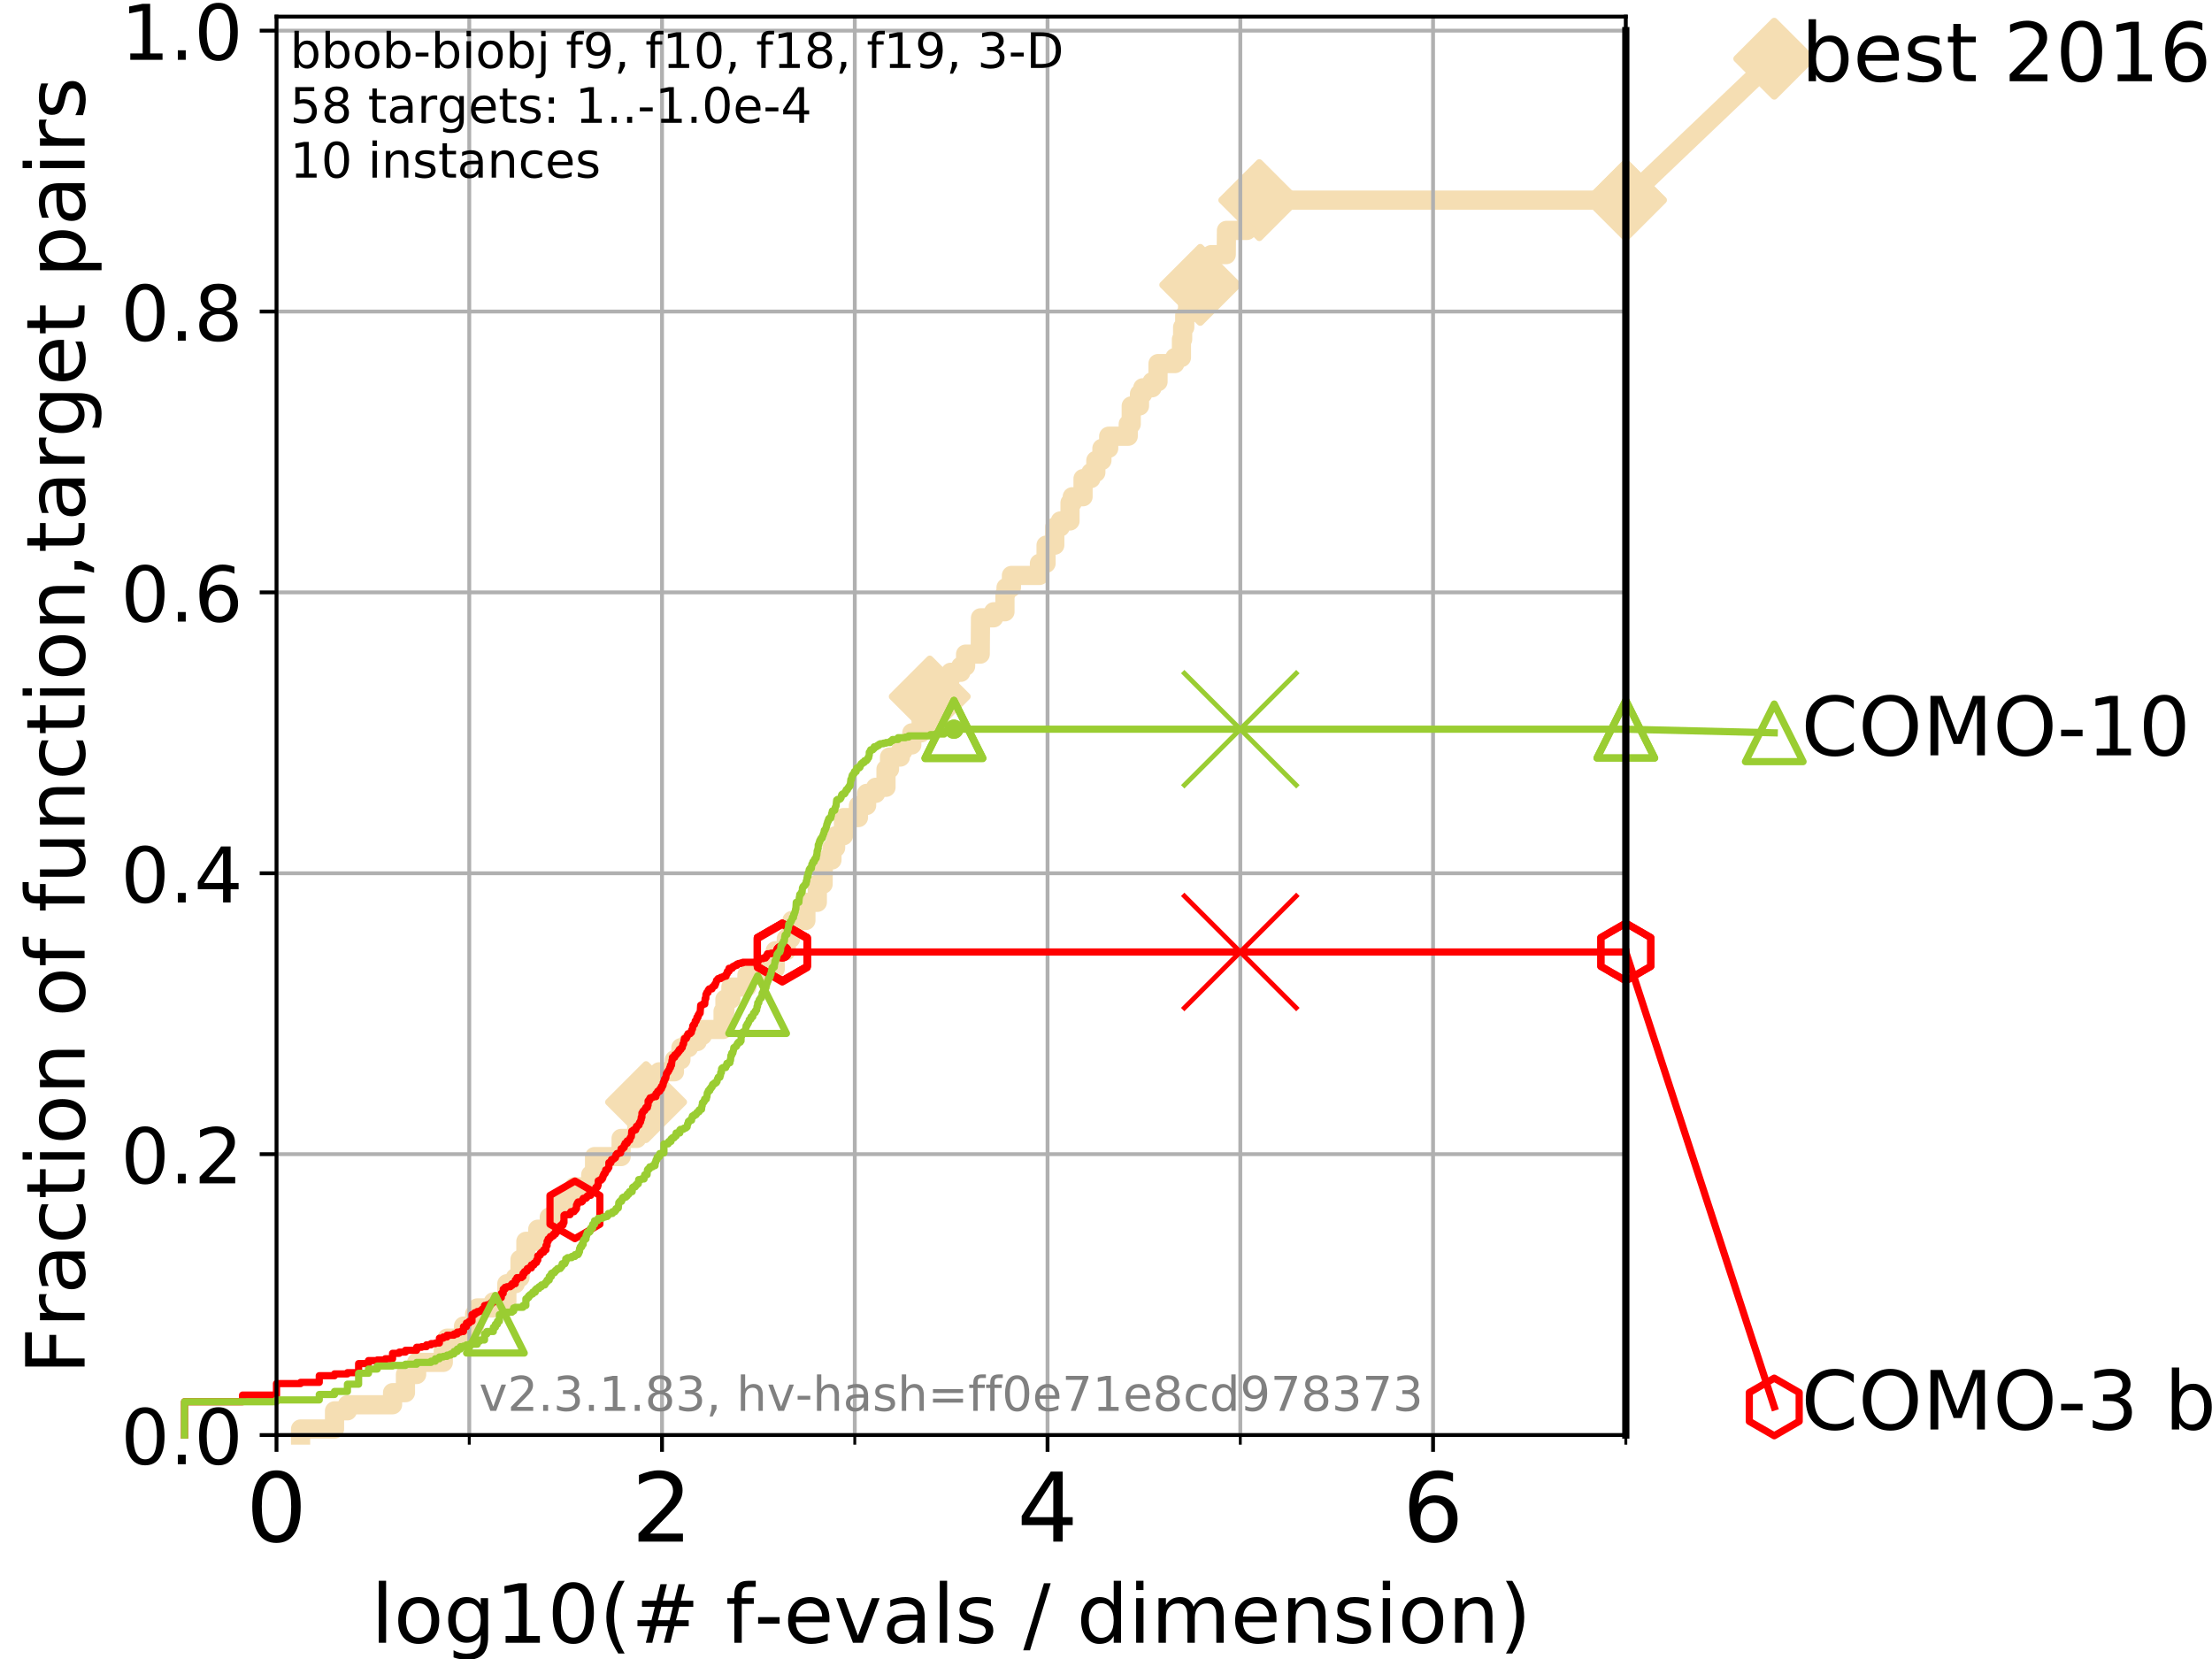 <?xml version="1.0" encoding="utf-8" standalone="no"?>
<!DOCTYPE svg PUBLIC "-//W3C//DTD SVG 1.1//EN"
  "http://www.w3.org/Graphics/SVG/1.1/DTD/svg11.dtd">
<!-- Created with matplotlib (https://matplotlib.org/) -->
<svg height="345.6pt" version="1.1" viewBox="0 0 460.8 345.6" width="460.8pt" xmlns="http://www.w3.org/2000/svg" xmlns:xlink="http://www.w3.org/1999/xlink">
 <defs>
  <style type="text/css">
*{stroke-linecap:butt;stroke-linejoin:round;}
  </style>
 </defs>
 <g id="figure_1">
  <g id="patch_1">
   <path d="M 0 345.6 
L 460.8 345.6 
L 460.8 0 
L 0 0 
z
" style="fill:#ffffff;"/>
  </g>
  <g id="axes_1">
   <g id="patch_2">
    <path d="M 57.6 298.944 
L 338.688 298.944 
L 338.688 3.456 
L 57.6 3.456 
z
" style="fill:#ffffff;"/>
   </g>
   <g id="line2d_1">
    <path d="M 62.617 298.944 
L 62.617 297.683 
L 69.688 297.683 
L 69.688 293.9 
L 72.376 293.9 
L 72.376 292.639 
L 81.776 292.639 
L 81.776 290.117 
L 84.464 290.117 
L 84.464 286.334 
L 86.793 286.334 
L 86.793 283.811 
L 92.347 283.811 
L 92.347 281.289 
L 93.122 281.289 
L 93.122 278.767 
L 96.552 278.767 
L 96.552 276.245 
L 98.881 276.245 
L 98.881 273.723 
L 99.418 273.723 
L 99.418 272.462 
L 102.772 272.462 
L 102.772 271.201 
L 105.585 271.201 
L 105.585 267.418 
L 107.348 267.418 
L 107.348 266.157 
L 108.326 266.157 
L 108.326 262.374 
L 109.55 262.374 
L 109.55 258.591 
L 112.026 258.591 
L 112.026 256.068 
L 114.419 256.068 
L 114.419 253.546 
L 115.711 253.546 
L 115.711 252.285 
L 116.122 252.285 
L 116.122 251.024 
L 116.72 251.024 
L 116.72 249.763 
L 119.603 249.763 
L 119.603 247.241 
L 123.057 247.241 
L 123.057 244.719 
L 123.856 244.719 
L 123.856 240.936 
L 129.386 240.936 
L 129.386 237.153 
L 132.66 237.153 
L 132.66 234.631 
L 132.971 234.631 
L 132.971 232.109 
L 133.503 232.109 
L 133.503 229.587 
L 134.591 229.587 
L 134.591 225.803 
L 137.32 225.803 
L 137.32 223.281 
L 140.499 223.281 
L 140.499 220.759 
L 141.849 220.759 
L 141.849 218.237 
L 143.443 218.237 
L 143.443 216.976 
L 145.251 216.976 
L 145.251 215.715 
L 146.324 215.715 
L 146.324 214.454 
L 150.627 214.454 
L 150.627 210.671 
L 151.015 210.671 
L 151.015 208.149 
L 152.258 208.149 
L 152.258 205.627 
L 155.595 205.627 
L 155.595 203.105 
L 158.43 203.105 
L 158.43 201.844 
L 161.496 201.844 
L 161.496 198.06 
L 163.802 198.06 
L 163.802 195.538 
L 164.7 195.538 
L 164.7 194.277 
L 164.973 194.277 
L 164.973 191.755 
L 167.882 191.755 
L 167.882 187.972 
L 170.265 187.972 
L 170.265 184.189 
L 171.468 184.189 
L 171.511 179.145 
L 173.311 179.145 
L 173.311 176.623 
L 174.073 176.623 
L 174.073 174.101 
L 175.711 174.101 
L 175.711 170.317 
L 178.828 170.317 
L 178.828 167.795 
L 180.534 167.795 
L 180.534 165.273 
L 182.421 165.273 
L 182.421 164.012 
L 184.57 164.012 
L 184.57 160.229 
L 185.303 160.229 
L 185.303 157.707 
L 187.561 157.707 
L 187.561 156.446 
L 188.099 156.446 
L 188.099 155.185 
L 189.944 155.185 
L 189.944 152.663 
L 191.89 152.663 
L 191.89 148.88 
L 193.684 148.88 
L 193.684 145.097 
L 196.835 145.097 
L 196.835 142.574 
L 197.025 142.574 
L 197.025 141.313 
L 198.036 141.313 
L 198.036 140.052 
L 200.154 140.052 
L 200.154 138.791 
L 201.152 138.791 
L 201.152 136.269 
L 204.202 136.269 
L 204.258 128.703 
L 206.996 128.703 
L 206.996 127.442 
L 209.351 127.442 
L 209.351 123.659 
L 209.576 123.659 
L 209.576 122.398 
L 210.698 122.398 
L 210.698 119.876 
L 216.531 119.876 
L 216.531 117.354 
L 217.915 117.354 
L 217.915 113.57 
L 219.729 113.57 
L 219.729 109.787 
L 220.884 109.787 
L 220.884 108.526 
L 222.902 108.526 
L 222.902 104.743 
L 223.372 104.743 
L 223.372 103.482 
L 225.619 103.482 
L 225.619 99.699 
L 227.257 99.699 
L 227.257 98.438 
L 228.283 98.438 
L 228.283 95.916 
L 229.549 95.916 
L 229.549 93.394 
L 230.962 93.394 
L 230.962 90.872 
L 235.031 90.872 
L 235.031 88.35 
L 235.655 88.35 
L 235.655 84.566 
L 237.376 84.566 
L 237.376 82.044 
L 238.063 82.044 
L 238.063 80.783 
L 239.998 80.783 
L 239.998 79.522 
L 241.236 79.522 
L 241.236 75.739 
L 244.75 75.739 
L 244.75 74.478 
L 246.116 74.478 
L 246.116 70.695 
L 246.366 70.695 
L 246.366 68.173 
L 246.802 68.173 
L 246.802 65.651 
L 247.4 65.651 
L 247.4 63.129 
L 247.942 63.129 
L 247.942 61.868 
L 249.281 61.868 
L 249.281 59.346 
L 250.034 59.346 
L 250.034 55.562 
L 252.325 55.562 
L 252.325 53.04 
L 255.449 53.04 
L 255.494 47.996 
L 259.761 47.996 
L 259.761 45.474 
L 262.331 45.474 
L 262.331 41.691 
L 338.688 41.691 
L 338.688 41.691 
" style="fill:none;stroke:#f5deb3;stroke-linecap:square;stroke-width:4;"/>
   </g>
   <g id="line2d_2">
    <defs>
     <path d="M 0 7.778 
L 7.778 0 
L 0 -7.778 
L -7.778 0 
z
" id="m66f1642686" style="stroke:#f5deb3;stroke-linejoin:miter;stroke-width:1.5;"/>
    </defs>
    <g>
     <use style="fill:#f5deb3;stroke:#f5deb3;stroke-linejoin:miter;stroke-width:1.5;" x="134.591" xlink:href="#m66f1642686" y="229.587"/>
     <use style="fill:#f5deb3;stroke:#f5deb3;stroke-linejoin:miter;stroke-width:1.5;" x="193.684" xlink:href="#m66f1642686" y="145.097"/>
     <use style="fill:#f5deb3;stroke:#f5deb3;stroke-linejoin:miter;stroke-width:1.5;" x="250.034" xlink:href="#m66f1642686" y="59.346"/>
     <use style="fill:#f5deb3;stroke:#f5deb3;stroke-linejoin:miter;stroke-width:1.5;" x="262.331" xlink:href="#m66f1642686" y="41.691"/>
     <use style="fill:#f5deb3;stroke:#f5deb3;stroke-linejoin:miter;stroke-width:1.5;" x="338.688" xlink:href="#m66f1642686" y="41.691"/>
    </g>
   </g>
   <g id="line2d_3">
    <path style="fill:none;stroke:#f5deb3;stroke-linecap:square;stroke-width:4;"/>
    <g/>
   </g>
   <g id="line2d_4">
    <path d="M 338.688 41.691 
L 369.608 12.233 
" style="fill:none;stroke:#f5deb3;stroke-linecap:square;stroke-width:4;"/>
    <g>
     <use style="fill:#f5deb3;stroke:#f5deb3;stroke-linejoin:miter;stroke-width:1.5;" x="338.688" xlink:href="#m66f1642686" y="41.691"/>
     <use style="fill:#f5deb3;stroke:#f5deb3;stroke-linejoin:miter;stroke-width:1.5;" x="369.608" xlink:href="#m66f1642686" y="12.233"/>
    </g>
   </g>
   <g id="matplotlib.axis_1">
    <g id="xtick_1">
     <g id="line2d_5">
      <path clip-path="url(#pdb9e855350)" d="M 57.6 298.944 
L 57.6 3.456 
" style="fill:none;stroke:#b0b0b0;stroke-linecap:square;stroke-width:0.8;"/>
     </g>
     <g id="line2d_6">
      <defs>
       <path d="M 0 0 
L 0 3.5 
" id="m216685fd80" style="stroke:#000000;stroke-width:0.8;"/>
      </defs>
      <g>
       <use style="stroke:#000000;stroke-width:0.8;" x="57.6" xlink:href="#m216685fd80" y="298.944"/>
      </g>
     </g>
     <g id="text_1">
      <!-- 0 -->
      <defs>
       <path d="M 31.781 66.406 
Q 24.172 66.406 20.328 58.906 
Q 16.5 51.422 16.5 36.375 
Q 16.5 21.391 20.328 13.891 
Q 24.172 6.391 31.781 6.391 
Q 39.453 6.391 43.281 13.891 
Q 47.125 21.391 47.125 36.375 
Q 47.125 51.422 43.281 58.906 
Q 39.453 66.406 31.781 66.406 
z
M 31.781 74.219 
Q 44.047 74.219 50.516 64.516 
Q 56.984 54.828 56.984 36.375 
Q 56.984 17.969 50.516 8.266 
Q 44.047 -1.422 31.781 -1.422 
Q 19.531 -1.422 13.062 8.266 
Q 6.594 17.969 6.594 36.375 
Q 6.594 54.828 13.062 64.516 
Q 19.531 74.219 31.781 74.219 
z
" id="DejaVuSans-48"/>
      </defs>
      <g transform="translate(51.237 321.141)scale(0.2 -0.2)">
       <use xlink:href="#DejaVuSans-48"/>
      </g>
     </g>
    </g>
    <g id="xtick_2">
     <g id="line2d_7">
      <path clip-path="url(#pdb9e855350)" d="M 137.911 298.944 
L 137.911 3.456 
" style="fill:none;stroke:#b0b0b0;stroke-linecap:square;stroke-width:0.8;"/>
     </g>
     <g id="line2d_8">
      <g>
       <use style="stroke:#000000;stroke-width:0.8;" x="137.911" xlink:href="#m216685fd80" y="298.944"/>
      </g>
     </g>
     <g id="text_2">
      <!-- 2 -->
      <defs>
       <path d="M 19.188 8.297 
L 53.609 8.297 
L 53.609 0 
L 7.328 0 
L 7.328 8.297 
Q 12.938 14.109 22.625 23.891 
Q 32.328 33.688 34.812 36.531 
Q 39.547 41.844 41.422 45.531 
Q 43.312 49.219 43.312 52.781 
Q 43.312 58.594 39.234 62.25 
Q 35.156 65.922 28.609 65.922 
Q 23.969 65.922 18.812 64.312 
Q 13.672 62.703 7.812 59.422 
L 7.812 69.391 
Q 13.766 71.781 18.938 73 
Q 24.125 74.219 28.422 74.219 
Q 39.75 74.219 46.484 68.547 
Q 53.219 62.891 53.219 53.422 
Q 53.219 48.922 51.531 44.891 
Q 49.859 40.875 45.406 35.406 
Q 44.188 33.984 37.641 27.219 
Q 31.109 20.453 19.188 8.297 
z
" id="DejaVuSans-50"/>
      </defs>
      <g transform="translate(131.548 321.141)scale(0.2 -0.2)">
       <use xlink:href="#DejaVuSans-50"/>
      </g>
     </g>
    </g>
    <g id="xtick_3">
     <g id="line2d_9">
      <path clip-path="url(#pdb9e855350)" d="M 218.222 298.944 
L 218.222 3.456 
" style="fill:none;stroke:#b0b0b0;stroke-linecap:square;stroke-width:0.8;"/>
     </g>
     <g id="line2d_10">
      <g>
       <use style="stroke:#000000;stroke-width:0.8;" x="218.222" xlink:href="#m216685fd80" y="298.944"/>
      </g>
     </g>
     <g id="text_3">
      <!-- 4 -->
      <defs>
       <path d="M 37.797 64.312 
L 12.891 25.391 
L 37.797 25.391 
z
M 35.203 72.906 
L 47.609 72.906 
L 47.609 25.391 
L 58.016 25.391 
L 58.016 17.188 
L 47.609 17.188 
L 47.609 0 
L 37.797 0 
L 37.797 17.188 
L 4.891 17.188 
L 4.891 26.703 
z
" id="DejaVuSans-52"/>
      </defs>
      <g transform="translate(211.859 321.141)scale(0.2 -0.2)">
       <use xlink:href="#DejaVuSans-52"/>
      </g>
     </g>
    </g>
    <g id="xtick_4">
     <g id="line2d_11">
      <path clip-path="url(#pdb9e855350)" d="M 298.533 298.944 
L 298.533 3.456 
" style="fill:none;stroke:#b0b0b0;stroke-linecap:square;stroke-width:0.8;"/>
     </g>
     <g id="line2d_12">
      <g>
       <use style="stroke:#000000;stroke-width:0.8;" x="298.533" xlink:href="#m216685fd80" y="298.944"/>
      </g>
     </g>
     <g id="text_4">
      <!-- 6 -->
      <defs>
       <path d="M 33.016 40.375 
Q 26.375 40.375 22.484 35.828 
Q 18.609 31.297 18.609 23.391 
Q 18.609 15.531 22.484 10.953 
Q 26.375 6.391 33.016 6.391 
Q 39.656 6.391 43.531 10.953 
Q 47.406 15.531 47.406 23.391 
Q 47.406 31.297 43.531 35.828 
Q 39.656 40.375 33.016 40.375 
z
M 52.594 71.297 
L 52.594 62.312 
Q 48.875 64.062 45.094 64.984 
Q 41.312 65.922 37.594 65.922 
Q 27.828 65.922 22.672 59.328 
Q 17.531 52.734 16.797 39.406 
Q 19.672 43.656 24.016 45.922 
Q 28.375 48.188 33.594 48.188 
Q 44.578 48.188 50.953 41.516 
Q 57.328 34.859 57.328 23.391 
Q 57.328 12.156 50.688 5.359 
Q 44.047 -1.422 33.016 -1.422 
Q 20.359 -1.422 13.672 8.266 
Q 6.984 17.969 6.984 36.375 
Q 6.984 53.656 15.188 63.938 
Q 23.391 74.219 37.203 74.219 
Q 40.922 74.219 44.703 73.484 
Q 48.484 72.75 52.594 71.297 
z
" id="DejaVuSans-54"/>
      </defs>
      <g transform="translate(292.17 321.141)scale(0.2 -0.2)">
       <use xlink:href="#DejaVuSans-54"/>
      </g>
     </g>
    </g>
    <g id="xtick_5">
     <g id="line2d_13">
      <path clip-path="url(#pdb9e855350)" d="M 97.755 298.944 
L 97.755 3.456 
" style="fill:none;stroke:#b0b0b0;stroke-linecap:square;stroke-width:0.8;"/>
     </g>
     <g id="line2d_14">
      <defs>
       <path d="M 0 0 
L 0 2 
" id="ma749d3d702" style="stroke:#000000;stroke-width:0.6;"/>
      </defs>
      <g>
       <use style="stroke:#000000;stroke-width:0.6;" x="97.755" xlink:href="#ma749d3d702" y="298.944"/>
      </g>
     </g>
    </g>
    <g id="xtick_6">
     <g id="line2d_15">
      <path clip-path="url(#pdb9e855350)" d="M 178.066 298.944 
L 178.066 3.456 
" style="fill:none;stroke:#b0b0b0;stroke-linecap:square;stroke-width:0.8;"/>
     </g>
     <g id="line2d_16">
      <g>
       <use style="stroke:#000000;stroke-width:0.6;" x="178.066" xlink:href="#ma749d3d702" y="298.944"/>
      </g>
     </g>
    </g>
    <g id="xtick_7">
     <g id="line2d_17">
      <path clip-path="url(#pdb9e855350)" d="M 258.377 298.944 
L 258.377 3.456 
" style="fill:none;stroke:#b0b0b0;stroke-linecap:square;stroke-width:0.8;"/>
     </g>
     <g id="line2d_18">
      <g>
       <use style="stroke:#000000;stroke-width:0.6;" x="258.377" xlink:href="#ma749d3d702" y="298.944"/>
      </g>
     </g>
    </g>
    <g id="xtick_8">
     <g id="line2d_19">
      <path clip-path="url(#pdb9e855350)" d="M 338.688 298.944 
L 338.688 3.456 
" style="fill:none;stroke:#b0b0b0;stroke-linecap:square;stroke-width:0.8;"/>
     </g>
     <g id="line2d_20">
      <g>
       <use style="stroke:#000000;stroke-width:0.6;" x="338.688" xlink:href="#ma749d3d702" y="298.944"/>
      </g>
     </g>
    </g>
    <g id="text_5">
     <!-- log10(# f-evals / dimension) -->
     <defs>
      <path d="M 9.422 75.984 
L 18.406 75.984 
L 18.406 0 
L 9.422 0 
z
" id="DejaVuSans-108"/>
      <path d="M 30.609 48.391 
Q 23.391 48.391 19.188 42.75 
Q 14.984 37.109 14.984 27.297 
Q 14.984 17.484 19.156 11.844 
Q 23.344 6.203 30.609 6.203 
Q 37.797 6.203 41.984 11.859 
Q 46.188 17.531 46.188 27.297 
Q 46.188 37.016 41.984 42.703 
Q 37.797 48.391 30.609 48.391 
z
M 30.609 56 
Q 42.328 56 49.016 48.375 
Q 55.719 40.766 55.719 27.297 
Q 55.719 13.875 49.016 6.219 
Q 42.328 -1.422 30.609 -1.422 
Q 18.844 -1.422 12.172 6.219 
Q 5.516 13.875 5.516 27.297 
Q 5.516 40.766 12.172 48.375 
Q 18.844 56 30.609 56 
z
" id="DejaVuSans-111"/>
      <path d="M 45.406 27.984 
Q 45.406 37.75 41.375 43.109 
Q 37.359 48.484 30.078 48.484 
Q 22.859 48.484 18.828 43.109 
Q 14.797 37.75 14.797 27.984 
Q 14.797 18.266 18.828 12.891 
Q 22.859 7.516 30.078 7.516 
Q 37.359 7.516 41.375 12.891 
Q 45.406 18.266 45.406 27.984 
z
M 54.391 6.781 
Q 54.391 -7.172 48.188 -13.984 
Q 42 -20.797 29.203 -20.797 
Q 24.469 -20.797 20.266 -20.094 
Q 16.062 -19.391 12.109 -17.922 
L 12.109 -9.188 
Q 16.062 -11.328 19.922 -12.344 
Q 23.781 -13.375 27.781 -13.375 
Q 36.625 -13.375 41.016 -8.766 
Q 45.406 -4.156 45.406 5.172 
L 45.406 9.625 
Q 42.625 4.781 38.281 2.391 
Q 33.938 0 27.875 0 
Q 17.828 0 11.672 7.656 
Q 5.516 15.328 5.516 27.984 
Q 5.516 40.672 11.672 48.328 
Q 17.828 56 27.875 56 
Q 33.938 56 38.281 53.609 
Q 42.625 51.219 45.406 46.391 
L 45.406 54.688 
L 54.391 54.688 
z
" id="DejaVuSans-103"/>
      <path d="M 12.406 8.297 
L 28.516 8.297 
L 28.516 63.922 
L 10.984 60.406 
L 10.984 69.391 
L 28.422 72.906 
L 38.281 72.906 
L 38.281 8.297 
L 54.391 8.297 
L 54.391 0 
L 12.406 0 
z
" id="DejaVuSans-49"/>
      <path d="M 31 75.875 
Q 24.469 64.656 21.281 53.656 
Q 18.109 42.672 18.109 31.391 
Q 18.109 20.125 21.312 9.062 
Q 24.516 -2 31 -13.188 
L 23.188 -13.188 
Q 15.875 -1.703 12.234 9.375 
Q 8.594 20.453 8.594 31.391 
Q 8.594 42.281 12.203 53.312 
Q 15.828 64.359 23.188 75.875 
z
" id="DejaVuSans-40"/>
      <path d="M 51.125 44 
L 36.922 44 
L 32.812 27.688 
L 47.125 27.688 
z
M 43.797 71.781 
L 38.719 51.516 
L 52.984 51.516 
L 58.109 71.781 
L 65.922 71.781 
L 60.891 51.516 
L 76.125 51.516 
L 76.125 44 
L 58.984 44 
L 54.984 27.688 
L 70.516 27.688 
L 70.516 20.219 
L 53.078 20.219 
L 48 0 
L 40.188 0 
L 45.219 20.219 
L 30.906 20.219 
L 25.875 0 
L 18.016 0 
L 23.094 20.219 
L 7.719 20.219 
L 7.719 27.688 
L 24.906 27.688 
L 29 44 
L 13.281 44 
L 13.281 51.516 
L 30.906 51.516 
L 35.891 71.781 
z
" id="DejaVuSans-35"/>
      <path id="DejaVuSans-32"/>
      <path d="M 37.109 75.984 
L 37.109 68.5 
L 28.516 68.5 
Q 23.688 68.5 21.797 66.547 
Q 19.922 64.594 19.922 59.516 
L 19.922 54.688 
L 34.719 54.688 
L 34.719 47.703 
L 19.922 47.703 
L 19.922 0 
L 10.891 0 
L 10.891 47.703 
L 2.297 47.703 
L 2.297 54.688 
L 10.891 54.688 
L 10.891 58.5 
Q 10.891 67.625 15.141 71.797 
Q 19.391 75.984 28.609 75.984 
z
" id="DejaVuSans-102"/>
      <path d="M 4.891 31.391 
L 31.203 31.391 
L 31.203 23.391 
L 4.891 23.391 
z
" id="DejaVuSans-45"/>
      <path d="M 56.203 29.594 
L 56.203 25.203 
L 14.891 25.203 
Q 15.484 15.922 20.484 11.062 
Q 25.484 6.203 34.422 6.203 
Q 39.594 6.203 44.453 7.469 
Q 49.312 8.734 54.109 11.281 
L 54.109 2.781 
Q 49.266 0.734 44.188 -0.344 
Q 39.109 -1.422 33.891 -1.422 
Q 20.797 -1.422 13.156 6.188 
Q 5.516 13.812 5.516 26.812 
Q 5.516 40.234 12.766 48.109 
Q 20.016 56 32.328 56 
Q 43.359 56 49.781 48.891 
Q 56.203 41.797 56.203 29.594 
z
M 47.219 32.234 
Q 47.125 39.594 43.094 43.984 
Q 39.062 48.391 32.422 48.391 
Q 24.906 48.391 20.391 44.141 
Q 15.875 39.891 15.188 32.172 
z
" id="DejaVuSans-101"/>
      <path d="M 2.984 54.688 
L 12.5 54.688 
L 29.594 8.797 
L 46.688 54.688 
L 56.203 54.688 
L 35.688 0 
L 23.484 0 
z
" id="DejaVuSans-118"/>
      <path d="M 34.281 27.484 
Q 23.391 27.484 19.188 25 
Q 14.984 22.516 14.984 16.5 
Q 14.984 11.719 18.141 8.906 
Q 21.297 6.109 26.703 6.109 
Q 34.188 6.109 38.703 11.406 
Q 43.219 16.703 43.219 25.484 
L 43.219 27.484 
z
M 52.203 31.203 
L 52.203 0 
L 43.219 0 
L 43.219 8.297 
Q 40.141 3.328 35.547 0.953 
Q 30.953 -1.422 24.312 -1.422 
Q 15.922 -1.422 10.953 3.297 
Q 6 8.016 6 15.922 
Q 6 25.141 12.172 29.828 
Q 18.359 34.516 30.609 34.516 
L 43.219 34.516 
L 43.219 35.406 
Q 43.219 41.609 39.141 45 
Q 35.062 48.391 27.688 48.391 
Q 23 48.391 18.547 47.266 
Q 14.109 46.141 10.016 43.891 
L 10.016 52.203 
Q 14.938 54.109 19.578 55.047 
Q 24.219 56 28.609 56 
Q 40.484 56 46.344 49.844 
Q 52.203 43.703 52.203 31.203 
z
" id="DejaVuSans-97"/>
      <path d="M 44.281 53.078 
L 44.281 44.578 
Q 40.484 46.531 36.375 47.5 
Q 32.281 48.484 27.875 48.484 
Q 21.188 48.484 17.844 46.438 
Q 14.5 44.391 14.5 40.281 
Q 14.5 37.156 16.891 35.375 
Q 19.281 33.594 26.516 31.984 
L 29.594 31.297 
Q 39.156 29.25 43.188 25.516 
Q 47.219 21.781 47.219 15.094 
Q 47.219 7.469 41.188 3.016 
Q 35.156 -1.422 24.609 -1.422 
Q 20.219 -1.422 15.453 -0.562 
Q 10.688 0.297 5.422 2 
L 5.422 11.281 
Q 10.406 8.688 15.234 7.391 
Q 20.062 6.109 24.812 6.109 
Q 31.156 6.109 34.562 8.281 
Q 37.984 10.453 37.984 14.406 
Q 37.984 18.062 35.516 20.016 
Q 33.062 21.969 24.703 23.781 
L 21.578 24.516 
Q 13.234 26.266 9.516 29.906 
Q 5.812 33.547 5.812 39.891 
Q 5.812 47.609 11.281 51.797 
Q 16.75 56 26.812 56 
Q 31.781 56 36.172 55.266 
Q 40.578 54.547 44.281 53.078 
z
" id="DejaVuSans-115"/>
      <path d="M 25.391 72.906 
L 33.688 72.906 
L 8.297 -9.281 
L 0 -9.281 
z
" id="DejaVuSans-47"/>
      <path d="M 45.406 46.391 
L 45.406 75.984 
L 54.391 75.984 
L 54.391 0 
L 45.406 0 
L 45.406 8.203 
Q 42.578 3.328 38.25 0.953 
Q 33.938 -1.422 27.875 -1.422 
Q 17.969 -1.422 11.734 6.484 
Q 5.516 14.406 5.516 27.297 
Q 5.516 40.188 11.734 48.094 
Q 17.969 56 27.875 56 
Q 33.938 56 38.25 53.625 
Q 42.578 51.266 45.406 46.391 
z
M 14.797 27.297 
Q 14.797 17.391 18.875 11.75 
Q 22.953 6.109 30.078 6.109 
Q 37.203 6.109 41.297 11.75 
Q 45.406 17.391 45.406 27.297 
Q 45.406 37.203 41.297 42.844 
Q 37.203 48.484 30.078 48.484 
Q 22.953 48.484 18.875 42.844 
Q 14.797 37.203 14.797 27.297 
z
" id="DejaVuSans-100"/>
      <path d="M 9.422 54.688 
L 18.406 54.688 
L 18.406 0 
L 9.422 0 
z
M 9.422 75.984 
L 18.406 75.984 
L 18.406 64.594 
L 9.422 64.594 
z
" id="DejaVuSans-105"/>
      <path d="M 52 44.188 
Q 55.375 50.25 60.062 53.125 
Q 64.75 56 71.094 56 
Q 79.641 56 84.281 50.016 
Q 88.922 44.047 88.922 33.016 
L 88.922 0 
L 79.891 0 
L 79.891 32.719 
Q 79.891 40.578 77.094 44.375 
Q 74.312 48.188 68.609 48.188 
Q 61.625 48.188 57.562 43.547 
Q 53.516 38.922 53.516 30.906 
L 53.516 0 
L 44.484 0 
L 44.484 32.719 
Q 44.484 40.625 41.703 44.406 
Q 38.922 48.188 33.109 48.188 
Q 26.219 48.188 22.156 43.531 
Q 18.109 38.875 18.109 30.906 
L 18.109 0 
L 9.078 0 
L 9.078 54.688 
L 18.109 54.688 
L 18.109 46.188 
Q 21.188 51.219 25.484 53.609 
Q 29.781 56 35.688 56 
Q 41.656 56 45.828 52.969 
Q 50 49.953 52 44.188 
z
" id="DejaVuSans-109"/>
      <path d="M 54.891 33.016 
L 54.891 0 
L 45.906 0 
L 45.906 32.719 
Q 45.906 40.484 42.875 44.328 
Q 39.844 48.188 33.797 48.188 
Q 26.516 48.188 22.312 43.547 
Q 18.109 38.922 18.109 30.906 
L 18.109 0 
L 9.078 0 
L 9.078 54.688 
L 18.109 54.688 
L 18.109 46.188 
Q 21.344 51.125 25.703 53.562 
Q 30.078 56 35.797 56 
Q 45.219 56 50.047 50.172 
Q 54.891 44.344 54.891 33.016 
z
" id="DejaVuSans-110"/>
      <path d="M 8.016 75.875 
L 15.828 75.875 
Q 23.141 64.359 26.781 53.312 
Q 30.422 42.281 30.422 31.391 
Q 30.422 20.453 26.781 9.375 
Q 23.141 -1.703 15.828 -13.188 
L 8.016 -13.188 
Q 14.5 -2 17.703 9.062 
Q 20.906 20.125 20.906 31.391 
Q 20.906 42.672 17.703 53.656 
Q 14.5 64.656 8.016 75.875 
z
" id="DejaVuSans-41"/>
     </defs>
     <g transform="translate(77.303 342.218)scale(0.17 -0.17)">
      <use xlink:href="#DejaVuSans-108"/>
      <use x="27.783" xlink:href="#DejaVuSans-111"/>
      <use x="88.965" xlink:href="#DejaVuSans-103"/>
      <use x="152.441" xlink:href="#DejaVuSans-49"/>
      <use x="216.064" xlink:href="#DejaVuSans-48"/>
      <use x="279.688" xlink:href="#DejaVuSans-40"/>
      <use x="318.701" xlink:href="#DejaVuSans-35"/>
      <use x="402.49" xlink:href="#DejaVuSans-32"/>
      <use x="434.277" xlink:href="#DejaVuSans-102"/>
      <use x="469.404" xlink:href="#DejaVuSans-45"/>
      <use x="505.488" xlink:href="#DejaVuSans-101"/>
      <use x="567.012" xlink:href="#DejaVuSans-118"/>
      <use x="626.191" xlink:href="#DejaVuSans-97"/>
      <use x="687.471" xlink:href="#DejaVuSans-108"/>
      <use x="715.254" xlink:href="#DejaVuSans-115"/>
      <use x="767.354" xlink:href="#DejaVuSans-32"/>
      <use x="799.141" xlink:href="#DejaVuSans-47"/>
      <use x="832.832" xlink:href="#DejaVuSans-32"/>
      <use x="864.619" xlink:href="#DejaVuSans-100"/>
      <use x="928.096" xlink:href="#DejaVuSans-105"/>
      <use x="955.879" xlink:href="#DejaVuSans-109"/>
      <use x="1053.291" xlink:href="#DejaVuSans-101"/>
      <use x="1114.814" xlink:href="#DejaVuSans-110"/>
      <use x="1178.193" xlink:href="#DejaVuSans-115"/>
      <use x="1230.293" xlink:href="#DejaVuSans-105"/>
      <use x="1258.076" xlink:href="#DejaVuSans-111"/>
      <use x="1319.258" xlink:href="#DejaVuSans-110"/>
      <use x="1382.637" xlink:href="#DejaVuSans-41"/>
     </g>
    </g>
   </g>
   <g id="matplotlib.axis_2">
    <g id="ytick_1">
     <g id="line2d_21">
      <path clip-path="url(#pdb9e855350)" d="M 57.6 298.944 
L 338.688 298.944 
" style="fill:none;stroke:#b0b0b0;stroke-linecap:square;stroke-width:0.8;"/>
     </g>
     <g id="line2d_22">
      <defs>
       <path d="M 0 0 
L -3.5 0 
" id="m2d306a4e1a" style="stroke:#000000;stroke-width:0.8;"/>
      </defs>
      <g>
       <use style="stroke:#000000;stroke-width:0.8;" x="57.6" xlink:href="#m2d306a4e1a" y="298.944"/>
      </g>
     </g>
     <g id="text_6">
      <!-- 0.0 -->
      <defs>
       <path d="M 10.688 12.406 
L 21 12.406 
L 21 0 
L 10.688 0 
z
" id="DejaVuSans-46"/>
      </defs>
      <g transform="translate(25.155 305.023)scale(0.16 -0.16)">
       <use xlink:href="#DejaVuSans-48"/>
       <use x="63.623" xlink:href="#DejaVuSans-46"/>
       <use x="95.41" xlink:href="#DejaVuSans-48"/>
      </g>
     </g>
    </g>
    <g id="ytick_2">
     <g id="line2d_23">
      <path clip-path="url(#pdb9e855350)" d="M 57.6 240.432 
L 338.688 240.432 
" style="fill:none;stroke:#b0b0b0;stroke-linecap:square;stroke-width:0.8;"/>
     </g>
     <g id="line2d_24">
      <g>
       <use style="stroke:#000000;stroke-width:0.8;" x="57.6" xlink:href="#m2d306a4e1a" y="240.432"/>
      </g>
     </g>
     <g id="text_7">
      <!-- 0.2 -->
      <g transform="translate(25.155 246.51)scale(0.16 -0.16)">
       <use xlink:href="#DejaVuSans-48"/>
       <use x="63.623" xlink:href="#DejaVuSans-46"/>
       <use x="95.41" xlink:href="#DejaVuSans-50"/>
      </g>
     </g>
    </g>
    <g id="ytick_3">
     <g id="line2d_25">
      <path clip-path="url(#pdb9e855350)" d="M 57.6 181.919 
L 338.688 181.919 
" style="fill:none;stroke:#b0b0b0;stroke-linecap:square;stroke-width:0.8;"/>
     </g>
     <g id="line2d_26">
      <g>
       <use style="stroke:#000000;stroke-width:0.8;" x="57.6" xlink:href="#m2d306a4e1a" y="181.919"/>
      </g>
     </g>
     <g id="text_8">
      <!-- 0.4 -->
      <g transform="translate(25.155 187.998)scale(0.16 -0.16)">
       <use xlink:href="#DejaVuSans-48"/>
       <use x="63.623" xlink:href="#DejaVuSans-46"/>
       <use x="95.41" xlink:href="#DejaVuSans-52"/>
      </g>
     </g>
    </g>
    <g id="ytick_4">
     <g id="line2d_27">
      <path clip-path="url(#pdb9e855350)" d="M 57.6 123.407 
L 338.688 123.407 
" style="fill:none;stroke:#b0b0b0;stroke-linecap:square;stroke-width:0.8;"/>
     </g>
     <g id="line2d_28">
      <g>
       <use style="stroke:#000000;stroke-width:0.8;" x="57.6" xlink:href="#m2d306a4e1a" y="123.407"/>
      </g>
     </g>
     <g id="text_9">
      <!-- 0.6 -->
      <g transform="translate(25.155 129.485)scale(0.16 -0.16)">
       <use xlink:href="#DejaVuSans-48"/>
       <use x="63.623" xlink:href="#DejaVuSans-46"/>
       <use x="95.41" xlink:href="#DejaVuSans-54"/>
      </g>
     </g>
    </g>
    <g id="ytick_5">
     <g id="line2d_29">
      <path clip-path="url(#pdb9e855350)" d="M 57.6 64.894 
L 338.688 64.894 
" style="fill:none;stroke:#b0b0b0;stroke-linecap:square;stroke-width:0.8;"/>
     </g>
     <g id="line2d_30">
      <g>
       <use style="stroke:#000000;stroke-width:0.8;" x="57.6" xlink:href="#m2d306a4e1a" y="64.894"/>
      </g>
     </g>
     <g id="text_10">
      <!-- 0.8 -->
      <defs>
       <path d="M 31.781 34.625 
Q 24.75 34.625 20.719 30.859 
Q 16.703 27.094 16.703 20.516 
Q 16.703 13.922 20.719 10.156 
Q 24.75 6.391 31.781 6.391 
Q 38.812 6.391 42.859 10.172 
Q 46.922 13.969 46.922 20.516 
Q 46.922 27.094 42.891 30.859 
Q 38.875 34.625 31.781 34.625 
z
M 21.922 38.812 
Q 15.578 40.375 12.031 44.719 
Q 8.5 49.078 8.5 55.328 
Q 8.5 64.062 14.719 69.141 
Q 20.953 74.219 31.781 74.219 
Q 42.672 74.219 48.875 69.141 
Q 55.078 64.062 55.078 55.328 
Q 55.078 49.078 51.531 44.719 
Q 48 40.375 41.703 38.812 
Q 48.828 37.156 52.797 32.312 
Q 56.781 27.484 56.781 20.516 
Q 56.781 9.906 50.312 4.234 
Q 43.844 -1.422 31.781 -1.422 
Q 19.734 -1.422 13.25 4.234 
Q 6.781 9.906 6.781 20.516 
Q 6.781 27.484 10.781 32.312 
Q 14.797 37.156 21.922 38.812 
z
M 18.312 54.391 
Q 18.312 48.734 21.844 45.562 
Q 25.391 42.391 31.781 42.391 
Q 38.141 42.391 41.719 45.562 
Q 45.312 48.734 45.312 54.391 
Q 45.312 60.062 41.719 63.234 
Q 38.141 66.406 31.781 66.406 
Q 25.391 66.406 21.844 63.234 
Q 18.312 60.062 18.312 54.391 
z
" id="DejaVuSans-56"/>
      </defs>
      <g transform="translate(25.155 70.973)scale(0.16 -0.16)">
       <use xlink:href="#DejaVuSans-48"/>
       <use x="63.623" xlink:href="#DejaVuSans-46"/>
       <use x="95.41" xlink:href="#DejaVuSans-56"/>
      </g>
     </g>
    </g>
    <g id="ytick_6">
     <g id="line2d_31">
      <path clip-path="url(#pdb9e855350)" d="M 57.6 6.382 
L 338.688 6.382 
" style="fill:none;stroke:#b0b0b0;stroke-linecap:square;stroke-width:0.8;"/>
     </g>
     <g id="line2d_32">
      <g>
       <use style="stroke:#000000;stroke-width:0.8;" x="57.6" xlink:href="#m2d306a4e1a" y="6.382"/>
      </g>
     </g>
     <g id="text_11">
      <!-- 1.0 -->
      <g transform="translate(25.155 12.46)scale(0.16 -0.16)">
       <use xlink:href="#DejaVuSans-49"/>
       <use x="63.623" xlink:href="#DejaVuSans-46"/>
       <use x="95.41" xlink:href="#DejaVuSans-48"/>
      </g>
     </g>
    </g>
    <g id="text_12">
     <!-- Fraction of function,target pairs -->
     <defs>
      <path d="M 9.812 72.906 
L 51.703 72.906 
L 51.703 64.594 
L 19.672 64.594 
L 19.672 43.109 
L 48.578 43.109 
L 48.578 34.812 
L 19.672 34.812 
L 19.672 0 
L 9.812 0 
z
" id="DejaVuSans-70"/>
      <path d="M 41.109 46.297 
Q 39.594 47.172 37.812 47.578 
Q 36.031 48 33.891 48 
Q 26.266 48 22.188 43.047 
Q 18.109 38.094 18.109 28.812 
L 18.109 0 
L 9.078 0 
L 9.078 54.688 
L 18.109 54.688 
L 18.109 46.188 
Q 20.953 51.172 25.484 53.578 
Q 30.031 56 36.531 56 
Q 37.453 56 38.578 55.875 
Q 39.703 55.766 41.062 55.516 
z
" id="DejaVuSans-114"/>
      <path d="M 48.781 52.594 
L 48.781 44.188 
Q 44.969 46.297 41.141 47.344 
Q 37.312 48.391 33.406 48.391 
Q 24.656 48.391 19.812 42.844 
Q 14.984 37.312 14.984 27.297 
Q 14.984 17.281 19.812 11.734 
Q 24.656 6.203 33.406 6.203 
Q 37.312 6.203 41.141 7.25 
Q 44.969 8.297 48.781 10.406 
L 48.781 2.094 
Q 45.016 0.344 40.984 -0.531 
Q 36.969 -1.422 32.422 -1.422 
Q 20.062 -1.422 12.781 6.344 
Q 5.516 14.109 5.516 27.297 
Q 5.516 40.672 12.859 48.328 
Q 20.219 56 33.016 56 
Q 37.156 56 41.109 55.141 
Q 45.062 54.297 48.781 52.594 
z
" id="DejaVuSans-99"/>
      <path d="M 18.312 70.219 
L 18.312 54.688 
L 36.812 54.688 
L 36.812 47.703 
L 18.312 47.703 
L 18.312 18.016 
Q 18.312 11.328 20.141 9.422 
Q 21.969 7.516 27.594 7.516 
L 36.812 7.516 
L 36.812 0 
L 27.594 0 
Q 17.188 0 13.234 3.875 
Q 9.281 7.766 9.281 18.016 
L 9.281 47.703 
L 2.688 47.703 
L 2.688 54.688 
L 9.281 54.688 
L 9.281 70.219 
z
" id="DejaVuSans-116"/>
      <path d="M 8.5 21.578 
L 8.5 54.688 
L 17.484 54.688 
L 17.484 21.922 
Q 17.484 14.156 20.5 10.266 
Q 23.531 6.391 29.594 6.391 
Q 36.859 6.391 41.078 11.031 
Q 45.312 15.672 45.312 23.688 
L 45.312 54.688 
L 54.297 54.688 
L 54.297 0 
L 45.312 0 
L 45.312 8.406 
Q 42.047 3.422 37.719 1 
Q 33.406 -1.422 27.688 -1.422 
Q 18.266 -1.422 13.375 4.438 
Q 8.5 10.297 8.5 21.578 
z
M 31.109 56 
z
" id="DejaVuSans-117"/>
      <path d="M 11.719 12.406 
L 22.016 12.406 
L 22.016 4 
L 14.016 -11.625 
L 7.719 -11.625 
L 11.719 4 
z
" id="DejaVuSans-44"/>
      <path d="M 18.109 8.203 
L 18.109 -20.797 
L 9.078 -20.797 
L 9.078 54.688 
L 18.109 54.688 
L 18.109 46.391 
Q 20.953 51.266 25.266 53.625 
Q 29.594 56 35.594 56 
Q 45.562 56 51.781 48.094 
Q 58.016 40.188 58.016 27.297 
Q 58.016 14.406 51.781 6.484 
Q 45.562 -1.422 35.594 -1.422 
Q 29.594 -1.422 25.266 0.953 
Q 20.953 3.328 18.109 8.203 
z
M 48.688 27.297 
Q 48.688 37.203 44.609 42.844 
Q 40.531 48.484 33.406 48.484 
Q 26.266 48.484 22.188 42.844 
Q 18.109 37.203 18.109 27.297 
Q 18.109 17.391 22.188 11.75 
Q 26.266 6.109 33.406 6.109 
Q 40.531 6.109 44.609 11.75 
Q 48.688 17.391 48.688 27.297 
z
" id="DejaVuSans-112"/>
     </defs>
     <g transform="translate(17.62 286.339)rotate(-90)scale(0.17 -0.17)">
      <use xlink:href="#DejaVuSans-70"/>
      <use x="57.41" xlink:href="#DejaVuSans-114"/>
      <use x="98.523" xlink:href="#DejaVuSans-97"/>
      <use x="159.803" xlink:href="#DejaVuSans-99"/>
      <use x="214.783" xlink:href="#DejaVuSans-116"/>
      <use x="253.992" xlink:href="#DejaVuSans-105"/>
      <use x="281.775" xlink:href="#DejaVuSans-111"/>
      <use x="342.957" xlink:href="#DejaVuSans-110"/>
      <use x="406.336" xlink:href="#DejaVuSans-32"/>
      <use x="438.123" xlink:href="#DejaVuSans-111"/>
      <use x="499.305" xlink:href="#DejaVuSans-102"/>
      <use x="534.51" xlink:href="#DejaVuSans-32"/>
      <use x="566.297" xlink:href="#DejaVuSans-102"/>
      <use x="601.502" xlink:href="#DejaVuSans-117"/>
      <use x="664.881" xlink:href="#DejaVuSans-110"/>
      <use x="728.26" xlink:href="#DejaVuSans-99"/>
      <use x="783.24" xlink:href="#DejaVuSans-116"/>
      <use x="822.449" xlink:href="#DejaVuSans-105"/>
      <use x="850.232" xlink:href="#DejaVuSans-111"/>
      <use x="911.414" xlink:href="#DejaVuSans-110"/>
      <use x="974.793" xlink:href="#DejaVuSans-44"/>
      <use x="1006.58" xlink:href="#DejaVuSans-116"/>
      <use x="1045.789" xlink:href="#DejaVuSans-97"/>
      <use x="1107.068" xlink:href="#DejaVuSans-114"/>
      <use x="1148.166" xlink:href="#DejaVuSans-103"/>
      <use x="1211.643" xlink:href="#DejaVuSans-101"/>
      <use x="1273.166" xlink:href="#DejaVuSans-116"/>
      <use x="1312.375" xlink:href="#DejaVuSans-32"/>
      <use x="1344.162" xlink:href="#DejaVuSans-112"/>
      <use x="1407.639" xlink:href="#DejaVuSans-97"/>
      <use x="1468.918" xlink:href="#DejaVuSans-105"/>
      <use x="1496.701" xlink:href="#DejaVuSans-114"/>
      <use x="1537.814" xlink:href="#DejaVuSans-115"/>
     </g>
    </g>
   </g>
   <g id="line2d_33">
    <defs>
     <path d="M 0 1.5 
C 0.398 1.5 0.779 1.342 1.061 1.061 
C 1.342 0.779 1.5 0.398 1.5 0 
C 1.5 -0.398 1.342 -0.779 1.061 -1.061 
C 0.779 -1.342 0.398 -1.5 0 -1.5 
C -0.398 -1.5 -0.779 -1.342 -1.061 -1.061 
C -1.342 -0.779 -1.5 -0.398 -1.5 0 
C -1.5 0.398 -1.342 0.779 -1.061 1.061 
C -0.779 1.342 -0.398 1.5 0 1.5 
z
" id="mbe6601603e" style="stroke:#f5deb3;"/>
    </defs>
    <g>
     <use style="fill:#f5deb3;stroke:#f5deb3;" x="262.331" xlink:href="#mbe6601603e" y="41.691"/>
     <use style="fill:#f5deb3;stroke:#f5deb3;" x="262.331" xlink:href="#mbe6601603e" y="41.691"/>
    </g>
   </g>
   <g id="line2d_34">
    <defs>
     <path d="M 0 1.5 
C 0.398 1.5 0.779 1.342 1.061 1.061 
C 1.342 0.779 1.5 0.398 1.5 0 
C 1.5 -0.398 1.342 -0.779 1.061 -1.061 
C 0.779 -1.342 0.398 -1.5 0 -1.5 
C -0.398 -1.5 -0.779 -1.342 -1.061 -1.061 
C -1.342 -0.779 -1.5 -0.398 -1.5 0 
C -1.5 0.398 -1.342 0.779 -1.061 1.061 
C -0.779 1.342 -0.398 1.5 0 1.5 
z
" id="mcb9056bb5a" style="stroke:#ff0000;"/>
    </defs>
    <g>
     <use style="fill:#ff0000;stroke:#ff0000;" x="162.965" xlink:href="#mcb9056bb5a" y="198.313"/>
     <use style="fill:#ff0000;stroke:#ff0000;" x="162.965" xlink:href="#mcb9056bb5a" y="198.313"/>
    </g>
   </g>
   <g id="line2d_35">
    <path d="M 38.441 298.944 
L 38.441 292.008 
L 50.529 292.008 
L 50.529 290.621 
L 57.6 290.621 
L 57.6 288.225 
L 62.617 288.225 
L 62.617 287.973 
L 66.508 287.973 
L 66.508 286.586 
L 69.688 286.586 
L 69.688 286.207 
L 72.376 286.207 
L 72.376 285.955 
L 74.705 285.955 
L 74.705 284.064 
L 76.759 284.064 
L 76.759 283.433 
L 78.596 283.433 
L 78.596 283.307 
L 80.259 283.307 
L 80.259 283.055 
L 81.776 283.055 
L 81.776 281.92 
L 83.172 281.92 
L 83.172 281.668 
L 84.464 281.668 
L 84.464 281.289 
L 86.793 281.289 
L 86.793 280.659 
L 87.85 280.659 
L 87.85 280.533 
L 88.847 280.533 
L 88.847 280.154 
L 89.79 280.154 
L 89.79 279.902 
L 90.684 279.902 
L 90.684 279.776 
L 91.535 279.776 
L 91.535 278.767 
L 92.347 278.767 
L 92.347 278.515 
L 93.122 278.515 
L 93.122 278.137 
L 94.576 278.137 
L 94.576 277.885 
L 95.26 277.885 
L 95.26 277.506 
L 95.918 277.506 
L 95.918 277.38 
L 96.552 277.38 
L 96.552 276.371 
L 97.164 276.371 
L 97.164 275.615 
L 97.755 275.615 
L 97.755 275.236 
L 98.327 275.236 
L 98.327 273.849 
L 98.881 273.849 
L 98.881 273.471 
L 99.418 273.471 
L 99.418 273.219 
L 99.938 273.219 
L 99.938 273.093 
L 100.444 273.093 
L 100.444 272.714 
L 100.935 272.714 
L 100.935 271.958 
L 101.413 271.958 
L 101.413 271.832 
L 101.878 271.832 
L 101.878 271.705 
L 102.331 271.705 
L 102.331 271.327 
L 102.772 271.327 
L 102.772 271.075 
L 103.203 271.075 
L 103.203 270.444 
L 103.623 270.444 
L 103.623 270.318 
L 104.435 270.318 
L 104.435 269.436 
L 104.826 269.436 
L 104.826 268.553 
L 105.21 268.553 
L 105.21 268.175 
L 105.585 268.175 
L 105.585 268.048 
L 106.312 268.048 
L 106.312 267.796 
L 106.664 267.796 
L 106.664 267.418 
L 107.348 267.418 
L 107.348 266.661 
L 107.68 266.661 
L 107.68 266.157 
L 108.64 266.157 
L 108.64 265.905 
L 108.949 265.905 
L 108.949 265.274 
L 109.252 265.274 
L 109.252 264.896 
L 109.55 264.896 
L 109.55 264.77 
L 109.843 264.77 
L 109.843 264.265 
L 110.132 264.265 
L 110.132 264.139 
L 110.694 264.139 
L 110.694 263.509 
L 111.239 263.509 
L 111.239 263.13 
L 111.506 263.13 
L 111.506 263.004 
L 111.768 263.004 
L 111.768 262.5 
L 112.026 262.5 
L 112.026 261.617 
L 112.281 261.617 
L 112.281 261.491 
L 112.532 261.491 
L 112.532 261.113 
L 112.779 261.113 
L 112.779 260.86 
L 113.264 260.86 
L 113.264 260.356 
L 113.735 260.356 
L 113.735 259.473 
L 113.966 259.473 
L 113.966 258.591 
L 114.194 258.591 
L 114.194 258.086 
L 114.419 258.086 
L 114.419 257.96 
L 114.641 257.96 
L 114.641 257.582 
L 115.077 257.582 
L 115.077 257.456 
L 115.291 257.456 
L 115.291 257.077 
L 115.711 257.077 
L 115.711 256.573 
L 116.122 256.573 
L 116.122 256.321 
L 116.323 256.321 
L 116.323 255.942 
L 116.523 255.942 
L 116.523 255.69 
L 116.72 255.69 
L 116.72 255.312 
L 116.914 255.312 
L 116.914 255.186 
L 117.298 255.186 
L 117.298 254.681 
L 117.486 254.681 
L 117.486 253.168 
L 117.673 253.168 
L 117.673 253.042 
L 118.752 253.042 
L 118.752 252.664 
L 118.925 252.664 
L 118.925 252.411 
L 119.603 252.411 
L 119.603 252.159 
L 119.768 252.159 
L 119.768 252.033 
L 119.932 252.033 
L 119.932 251.781 
L 120.094 251.781 
L 120.094 251.024 
L 120.255 251.024 
L 120.255 250.646 
L 120.414 250.646 
L 120.414 250.394 
L 121.189 250.394 
L 121.189 250.268 
L 121.34 250.268 
L 121.34 249.889 
L 121.49 249.889 
L 121.49 249.637 
L 122.076 249.637 
L 122.076 249.511 
L 122.22 249.511 
L 122.22 249.259 
L 122.362 249.259 
L 122.362 249.133 
L 122.503 249.133 
L 122.503 249.007 
L 123.057 249.007 
L 123.057 248.628 
L 123.193 248.628 
L 123.193 248.376 
L 123.594 248.376 
L 123.594 248.25 
L 123.725 248.25 
L 123.725 248.124 
L 123.856 248.124 
L 123.856 247.872 
L 123.985 247.872 
L 123.985 247.746 
L 124.114 247.746 
L 124.114 247.367 
L 124.369 247.367 
L 124.369 247.241 
L 124.495 247.241 
L 124.495 246.863 
L 124.62 246.863 
L 124.62 245.98 
L 124.867 245.98 
L 124.867 245.854 
L 125.232 245.854 
L 125.232 245.602 
L 125.471 245.602 
L 125.471 245.35 
L 125.589 245.35 
L 125.589 244.971 
L 125.706 244.971 
L 125.706 244.719 
L 125.823 244.719 
L 125.823 244.467 
L 126.054 244.467 
L 126.054 244.215 
L 126.168 244.215 
L 126.168 243.71 
L 126.507 243.71 
L 126.507 243.584 
L 126.618 243.584 
L 126.729 243.206 
L 126.839 243.206 
L 126.839 242.197 
L 127.272 242.197 
L 127.379 241.566 
L 127.695 241.566 
L 127.695 241.44 
L 127.903 241.44 
L 128.006 241.188 
L 128.21 241.188 
L 128.311 240.558 
L 128.511 240.558 
L 128.511 240.305 
L 128.905 240.305 
L 128.905 240.179 
L 129.291 240.179 
L 129.386 239.297 
L 129.761 239.297 
L 129.761 239.044 
L 130.037 239.044 
L 130.037 238.54 
L 130.219 238.54 
L 130.219 238.162 
L 130.665 238.162 
L 130.665 237.657 
L 131.013 237.657 
L 131.013 237.531 
L 131.185 237.531 
L 131.27 237.027 
L 131.355 237.027 
L 131.44 236.774 
L 131.524 236.774 
L 131.607 235.64 
L 131.938 235.64 
L 131.938 235.387 
L 132.423 235.387 
L 132.423 235.009 
L 132.581 235.009 
L 132.581 234.631 
L 132.816 234.631 
L 132.894 234.379 
L 133.125 234.379 
L 133.201 233.874 
L 133.277 233.874 
L 133.277 233.748 
L 133.428 233.748 
L 133.503 233.244 
L 133.578 233.244 
L 133.578 232.739 
L 133.726 232.739 
L 133.726 231.856 
L 133.873 231.856 
L 133.947 231.478 
L 134.092 231.478 
L 134.092 231.352 
L 134.308 231.352 
L 134.308 231.1 
L 134.45 231.1 
L 134.521 230.721 
L 134.87 230.721 
L 134.939 230.217 
L 135.008 230.217 
L 135.008 229.334 
L 135.281 229.334 
L 135.281 228.956 
L 135.415 228.956 
L 135.415 228.704 
L 135.813 228.704 
L 135.813 228.578 
L 136.073 228.578 
L 136.073 228.452 
L 136.645 228.452 
L 136.645 227.821 
L 136.894 227.821 
L 136.955 227.443 
L 137.016 227.443 
L 137.016 227.317 
L 137.439 227.317 
L 137.499 226.812 
L 137.794 226.812 
L 137.794 226.308 
L 138.027 226.308 
L 138.027 226.056 
L 138.142 226.056 
L 138.142 225.551 
L 138.256 225.551 
L 138.256 225.299 
L 138.37 225.299 
L 138.426 224.795 
L 138.595 224.795 
L 138.595 224.542 
L 138.706 224.542 
L 138.817 223.66 
L 138.927 223.66 
L 139.036 223.281 
L 139.199 223.281 
L 139.307 222.903 
L 139.414 222.903 
L 139.52 222.399 
L 139.678 222.399 
L 139.678 221.894 
L 139.887 221.894 
L 139.991 220.885 
L 140.042 220.885 
L 140.094 220.255 
L 140.549 220.255 
L 140.549 219.75 
L 140.896 219.75 
L 140.993 219.372 
L 141.235 219.372 
L 141.283 218.994 
L 141.521 218.994 
L 141.521 218.615 
L 141.849 218.615 
L 141.849 218.363 
L 141.987 218.363 
L 141.987 218.237 
L 142.125 218.237 
L 142.216 217.733 
L 142.261 217.733 
L 142.261 217.481 
L 142.397 217.481 
L 142.486 216.724 
L 142.576 216.724 
L 142.576 216.346 
L 142.971 216.346 
L 142.971 216.093 
L 143.101 216.093 
L 143.144 215.715 
L 143.273 215.715 
L 143.316 215.337 
L 143.779 215.337 
L 143.779 215.211 
L 143.903 215.211 
L 143.903 215.085 
L 144.026 215.085 
L 144.067 214.58 
L 144.148 214.58 
L 144.23 214.328 
L 144.27 214.328 
L 144.31 213.697 
L 144.431 213.697 
L 144.471 213.445 
L 144.669 213.445 
L 144.748 213.067 
L 144.787 213.067 
L 144.826 212.689 
L 145.021 212.689 
L 145.098 212.31 
L 145.175 212.31 
L 145.175 211.932 
L 145.403 211.932 
L 145.441 211.427 
L 145.554 211.427 
L 145.554 211.301 
L 145.666 211.301 
L 145.666 211.049 
L 145.851 211.049 
L 145.961 209.41 
L 146.324 209.41 
L 146.396 209.158 
L 146.819 209.158 
L 146.889 208.023 
L 147.027 208.023 
L 147.062 207.14 
L 147.165 207.14 
L 147.233 206.762 
L 147.503 206.762 
L 147.537 206.257 
L 147.736 206.257 
L 147.736 206.005 
L 148.322 206.005 
L 148.386 205.627 
L 148.513 205.627 
L 148.513 205.501 
L 148.702 205.501 
L 148.702 205.374 
L 148.92 205.374 
L 148.92 204.996 
L 149.074 204.996 
L 149.165 204.618 
L 149.196 204.618 
L 149.257 204.24 
L 149.378 204.24 
L 149.378 204.113 
L 149.498 204.113 
L 149.587 203.861 
L 150.144 203.861 
L 150.144 203.609 
L 150.543 203.609 
L 150.543 203.483 
L 150.822 203.483 
L 150.822 203.357 
L 151.26 203.357 
L 151.314 202.852 
L 151.502 202.852 
L 151.528 202.348 
L 151.871 202.348 
L 151.871 201.717 
L 152.537 201.717 
L 152.537 201.465 
L 152.662 201.465 
L 152.662 201.339 
L 152.934 201.339 
L 152.934 201.213 
L 153.154 201.213 
L 153.154 201.087 
L 153.538 201.087 
L 153.538 200.835 
L 153.844 200.835 
L 153.844 200.709 
L 154.349 200.709 
L 154.349 200.583 
L 154.774 200.583 
L 154.774 200.456 
L 157.585 200.456 
L 157.585 200.33 
L 157.939 200.33 
L 157.939 200.078 
L 158.068 200.078 
L 158.123 199.7 
L 158.977 199.7 
L 158.977 199.574 
L 159.457 199.574 
L 159.457 199.321 
L 159.675 199.321 
L 159.742 198.943 
L 159.874 198.943 
L 159.874 198.691 
L 160.617 198.691 
L 160.617 198.565 
L 162.965 198.565 
L 162.965 198.313 
L 338.688 198.313 
L 338.688 198.313 
" style="fill:none;stroke:#ff0000;stroke-linecap:square;stroke-width:1.5;"/>
   </g>
   <g id="line2d_36">
    <defs>
     <path d="M 0 -6 
L -5.196 -3 
L -5.196 3 
L -0 6 
L 5.196 3 
L 5.196 -3 
z
" id="m2df4dae1f4" style="stroke:#ff0000;stroke-linejoin:miter;stroke-width:1.5;"/>
    </defs>
    <g>
     <use style="fill-opacity:0;stroke:#ff0000;stroke-linejoin:miter;stroke-width:1.5;" x="119.768" xlink:href="#m2df4dae1f4" y="252.033"/>
     <use style="fill-opacity:0;stroke:#ff0000;stroke-linejoin:miter;stroke-width:1.5;" x="162.965" xlink:href="#m2df4dae1f4" y="198.565"/>
     <use style="fill-opacity:0;stroke:#ff0000;stroke-linejoin:miter;stroke-width:1.5;" x="162.965" xlink:href="#m2df4dae1f4" y="198.313"/>
     <use style="fill-opacity:0;stroke:#ff0000;stroke-linejoin:miter;stroke-width:1.5;" x="162.965" xlink:href="#m2df4dae1f4" y="198.313"/>
     <use style="fill-opacity:0;stroke:#ff0000;stroke-linejoin:miter;stroke-width:1.5;" x="162.965" xlink:href="#m2df4dae1f4" y="198.313"/>
     <use style="fill-opacity:0;stroke:#ff0000;stroke-linejoin:miter;stroke-width:1.5;" x="338.688" xlink:href="#m2df4dae1f4" y="198.313"/>
    </g>
   </g>
   <g id="line2d_37">
    <path style="fill:none;stroke:#ff0000;stroke-linecap:square;stroke-width:1.5;"/>
    <g/>
   </g>
   <g id="line2d_38">
    <path clip-path="url(#pdb9e855350)" d="M 258.377 198.313 
" style="fill:none;stroke:#ff0000;stroke-linecap:square;stroke-width:1.5;"/>
    <defs>
     <path d="M -12 12 
L 12 -12 
M -12 -12 
L 12 12 
" id="m5d216c8888" style="stroke:#ff0000;"/>
    </defs>
    <g clip-path="url(#pdb9e855350)">
     <use style="fill:#ff0000;stroke:#ff0000;" x="258.377" xlink:href="#m5d216c8888" y="198.313"/>
    </g>
   </g>
   <g id="line2d_39">
    <defs>
     <path d="M 0 1.5 
C 0.398 1.5 0.779 1.342 1.061 1.061 
C 1.342 0.779 1.5 0.398 1.5 0 
C 1.5 -0.398 1.342 -0.779 1.061 -1.061 
C 0.779 -1.342 0.398 -1.5 0 -1.5 
C -0.398 -1.5 -0.779 -1.342 -1.061 -1.061 
C -1.342 -0.779 -1.5 -0.398 -1.5 0 
C -1.5 0.398 -1.342 0.779 -1.061 1.061 
C -0.779 1.342 -0.398 1.5 0 1.5 
z
" id="m477648f410" style="stroke:#9acd32;"/>
    </defs>
    <g>
     <use style="fill:#9acd32;stroke:#9acd32;" x="198.718" xlink:href="#m477648f410" y="151.906"/>
     <use style="fill:#9acd32;stroke:#9acd32;" x="198.718" xlink:href="#m477648f410" y="151.906"/>
    </g>
   </g>
   <g id="line2d_40">
    <path d="M 38.441 298.944 
L 38.441 292.008 
L 57.6 292.008 
L 57.6 291.63 
L 66.508 291.63 
L 66.508 290.495 
L 69.688 290.495 
L 69.688 289.864 
L 72.376 289.864 
L 72.376 288.351 
L 74.705 288.351 
L 74.705 286.081 
L 76.759 286.081 
L 76.759 285.199 
L 78.596 285.199 
L 78.596 284.568 
L 81.776 284.568 
L 81.776 284.442 
L 84.464 284.442 
L 84.464 284.19 
L 86.793 284.19 
L 86.793 283.811 
L 89.79 283.811 
L 89.79 283.559 
L 90.684 283.559 
L 90.684 283.055 
L 91.535 283.055 
L 91.535 282.677 
L 92.347 282.677 
L 92.347 282.55 
L 93.122 282.55 
L 93.122 282.298 
L 93.864 282.298 
L 93.864 282.046 
L 94.576 282.046 
L 94.576 281.542 
L 95.26 281.542 
L 95.26 281.037 
L 95.918 281.037 
L 95.918 280.533 
L 96.552 280.533 
L 96.552 280.407 
L 97.164 280.407 
L 97.164 280.154 
L 97.755 280.154 
L 97.755 280.028 
L 99.418 280.028 
L 99.418 279.398 
L 99.938 279.398 
L 99.938 279.146 
L 100.935 279.146 
L 100.935 277.885 
L 101.413 277.885 
L 101.413 277.38 
L 102.772 277.38 
L 102.772 276.497 
L 103.203 276.497 
L 103.203 275.867 
L 103.623 275.867 
L 103.623 275.236 
L 104.034 275.236 
L 104.034 273.849 
L 105.21 273.849 
L 105.21 273.723 
L 105.585 273.723 
L 105.585 273.345 
L 106.664 273.345 
L 106.664 273.093 
L 107.009 273.093 
L 107.009 272.462 
L 107.348 272.462 
L 107.348 272.336 
L 108.949 272.336 
L 108.949 271.958 
L 109.55 271.958 
L 109.55 270.57 
L 109.843 270.57 
L 109.843 270.318 
L 110.132 270.318 
L 110.132 269.94 
L 110.415 269.94 
L 110.415 269.688 
L 110.694 269.688 
L 110.694 269.562 
L 110.969 269.562 
L 110.969 269.183 
L 111.506 269.183 
L 111.506 268.679 
L 111.768 268.679 
L 111.768 268.427 
L 112.281 268.427 
L 112.281 268.048 
L 112.779 268.048 
L 112.779 267.67 
L 113.501 267.67 
L 113.501 267.292 
L 113.735 267.292 
L 113.735 267.04 
L 113.966 267.04 
L 113.966 266.661 
L 114.419 266.661 
L 114.419 265.905 
L 114.86 265.905 
L 114.86 265.274 
L 115.077 265.274 
L 115.077 265.148 
L 115.502 265.148 
L 115.502 264.896 
L 115.711 264.896 
L 115.711 264.644 
L 115.918 264.644 
L 115.918 264.517 
L 116.122 264.517 
L 116.122 264.265 
L 116.72 264.265 
L 116.72 264.013 
L 116.914 264.013 
L 116.914 263.761 
L 117.107 263.761 
L 117.107 263.256 
L 117.673 263.256 
L 117.673 262.878 
L 117.857 262.878 
L 117.857 262.248 
L 118.221 262.248 
L 118.221 261.995 
L 119.097 261.995 
L 119.097 261.743 
L 119.768 261.743 
L 119.768 261.365 
L 120.414 261.365 
L 120.414 261.113 
L 120.572 261.113 
L 120.572 260.734 
L 120.728 260.734 
L 120.728 260.104 
L 120.883 260.104 
L 120.883 259.726 
L 121.189 259.726 
L 121.189 259.221 
L 121.49 259.221 
L 121.49 258.464 
L 121.638 258.464 
L 121.638 258.212 
L 121.931 258.212 
L 121.931 258.086 
L 122.076 258.086 
L 122.076 257.456 
L 122.22 257.456 
L 122.22 257.077 
L 122.362 257.077 
L 122.362 256.699 
L 122.782 256.699 
L 122.782 256.573 
L 122.92 256.573 
L 122.92 256.068 
L 123.057 256.068 
L 123.057 255.816 
L 123.461 255.816 
L 123.461 255.06 
L 123.856 255.06 
L 123.856 254.303 
L 124.495 254.303 
L 124.495 254.051 
L 124.62 254.051 
L 124.62 253.799 
L 125.471 253.799 
L 125.471 253.672 
L 125.589 253.672 
L 125.589 253.546 
L 126.054 253.546 
L 126.054 253.42 
L 126.507 253.42 
L 126.507 253.168 
L 126.729 253.168 
L 126.729 252.79 
L 127.59 252.79 
L 127.59 252.411 
L 128.108 252.411 
L 128.21 252.159 
L 128.311 252.159 
L 128.311 251.781 
L 128.611 251.781 
L 128.611 251.655 
L 128.808 251.655 
L 128.905 250.52 
L 129.002 250.52 
L 129.099 250.268 
L 129.48 250.268 
L 129.48 249.889 
L 129.668 249.889 
L 129.668 249.511 
L 129.853 249.511 
L 129.853 249.385 
L 130.398 249.385 
L 130.398 249.133 
L 130.665 249.133 
L 130.665 248.754 
L 131.013 248.754 
L 131.099 248.25 
L 131.691 248.25 
L 131.774 247.367 
L 131.938 247.367 
L 131.938 247.241 
L 132.343 247.241 
L 132.423 246.863 
L 132.66 246.863 
L 132.66 246.611 
L 132.971 246.611 
L 133.048 245.728 
L 133.578 245.728 
L 133.578 245.602 
L 134.164 245.602 
L 134.236 244.971 
L 134.308 244.971 
L 134.308 244.719 
L 134.801 244.719 
L 134.87 243.71 
L 134.939 243.71 
L 134.939 243.584 
L 135.213 243.584 
L 135.213 243.458 
L 135.348 243.458 
L 135.348 243.08 
L 135.944 243.08 
L 135.944 242.828 
L 136.457 242.828 
L 136.457 242.197 
L 136.583 242.197 
L 136.645 241.693 
L 136.708 241.693 
L 136.708 241.566 
L 136.894 241.566 
L 136.894 241.062 
L 137.077 241.062 
L 137.077 240.936 
L 137.38 240.936 
L 137.439 240.305 
L 137.853 240.305 
L 137.853 240.179 
L 138.313 240.179 
L 138.313 238.288 
L 139.199 238.288 
L 139.307 237.783 
L 139.783 237.783 
L 139.783 237.279 
L 140.042 237.279 
L 140.042 237.027 
L 140.449 237.027 
L 140.449 236.774 
L 140.599 236.774 
L 140.599 236.648 
L 140.847 236.648 
L 140.847 236.018 
L 141.615 236.018 
L 141.615 235.387 
L 141.756 235.387 
L 141.756 235.261 
L 142.352 235.261 
L 142.352 235.135 
L 142.486 235.135 
L 142.486 235.009 
L 142.84 235.009 
L 142.84 234.883 
L 143.015 234.883 
L 143.015 234.757 
L 143.144 234.757 
L 143.23 234.126 
L 143.316 234.126 
L 143.401 233.622 
L 143.612 233.622 
L 143.695 233.37 
L 144.067 233.37 
L 144.148 232.739 
L 144.23 232.739 
L 144.23 232.487 
L 144.59 232.487 
L 144.59 232.235 
L 144.982 232.235 
L 144.982 231.983 
L 145.175 231.983 
L 145.175 231.73 
L 145.403 231.73 
L 145.403 231.604 
L 145.629 231.604 
L 145.629 231.226 
L 145.814 231.226 
L 145.814 231.1 
L 146.144 231.1 
L 146.216 230.343 
L 146.288 230.343 
L 146.324 229.713 
L 146.467 229.713 
L 146.467 229.587 
L 146.644 229.587 
L 146.644 229.334 
L 146.784 229.334 
L 146.784 228.956 
L 147.13 228.956 
L 147.233 228.452 
L 147.267 228.452 
L 147.335 227.695 
L 147.436 227.695 
L 147.47 227.443 
L 147.57 227.443 
L 147.57 227.191 
L 147.868 227.191 
L 147.868 226.812 
L 147.999 226.812 
L 147.999 226.686 
L 148.161 226.686 
L 148.161 226.434 
L 148.354 226.434 
L 148.418 225.93 
L 148.545 225.93 
L 148.545 225.803 
L 148.889 225.803 
L 148.889 225.551 
L 149.226 225.551 
L 149.226 225.299 
L 149.378 225.299 
L 149.438 224.795 
L 149.527 224.795 
L 149.617 224.416 
L 149.97 224.416 
L 149.999 224.038 
L 150.086 224.038 
L 150.144 223.407 
L 150.287 223.407 
L 150.316 222.651 
L 150.401 222.651 
L 150.401 222.525 
L 150.571 222.525 
L 150.571 222.399 
L 151.179 222.399 
L 151.206 222.02 
L 151.368 222.02 
L 151.422 221.516 
L 151.793 221.516 
L 151.793 221.39 
L 152.053 221.39 
L 152.079 220.885 
L 152.182 220.885 
L 152.258 219.876 
L 152.411 219.876 
L 152.436 219.372 
L 152.662 219.372 
L 152.762 218.868 
L 152.786 218.868 
L 152.861 218.237 
L 153.057 218.237 
L 153.057 218.111 
L 153.203 218.111 
L 153.203 217.985 
L 153.395 217.985 
L 153.419 217.733 
L 153.538 217.733 
L 153.609 217.354 
L 153.82 217.354 
L 153.82 217.102 
L 154.213 217.102 
L 154.213 216.85 
L 154.372 216.85 
L 154.395 215.841 
L 154.507 215.841 
L 154.552 215.211 
L 154.752 215.211 
L 154.752 214.958 
L 155.254 214.958 
L 155.34 214.202 
L 155.383 214.202 
L 155.425 213.697 
L 155.595 213.697 
L 155.637 213.319 
L 155.804 213.319 
L 155.804 213.067 
L 155.929 213.067 
L 156.032 212.689 
L 156.073 212.689 
L 156.073 212.436 
L 156.236 212.436 
L 156.236 212.31 
L 156.418 212.31 
L 156.459 211.806 
L 156.816 211.806 
L 156.895 211.301 
L 156.973 211.301 
L 156.973 211.049 
L 157.147 211.049 
L 157.147 210.923 
L 157.339 210.923 
L 157.358 210.545 
L 157.51 210.545 
L 157.51 210.419 
L 157.623 210.419 
L 157.698 209.662 
L 157.81 209.662 
L 157.847 208.905 
L 158.068 208.905 
L 158.159 208.275 
L 158.25 208.275 
L 158.34 208.023 
L 158.412 208.023 
L 158.412 207.897 
L 158.608 207.897 
L 158.714 207.392 
L 158.732 207.392 
L 158.767 206.888 
L 158.96 206.888 
L 158.96 206.509 
L 159.355 206.509 
L 159.423 205.753 
L 159.574 205.753 
L 159.625 205.248 
L 159.692 205.248 
L 159.775 204.744 
L 159.858 204.744 
L 159.907 204.366 
L 160.006 204.366 
L 160.055 203.987 
L 160.136 203.987 
L 160.136 203.735 
L 160.33 203.735 
L 160.426 203.483 
L 160.442 203.483 
L 160.474 202.978 
L 160.601 202.978 
L 160.712 202.222 
L 160.79 202.222 
L 160.837 201.591 
L 160.961 201.591 
L 160.961 201.465 
L 161.299 201.465 
L 161.36 200.709 
L 161.42 200.709 
L 161.435 200.204 
L 161.586 200.204 
L 161.615 199.826 
L 161.705 199.826 
L 161.779 199.448 
L 161.823 199.448 
L 161.867 198.817 
L 162.029 198.817 
L 162.029 198.565 
L 162.188 198.565 
L 162.217 198.313 
L 162.475 198.313 
L 162.503 197.934 
L 162.602 197.934 
L 162.687 197.052 
L 162.771 197.052 
L 162.868 196.673 
L 162.979 196.673 
L 163.089 196.421 
L 163.13 196.421 
L 163.226 196.043 
L 163.402 196.043 
L 163.469 195.16 
L 163.536 195.16 
L 163.55 194.782 
L 163.683 194.782 
L 163.683 194.656 
L 163.946 194.656 
L 164.037 193.773 
L 164.089 193.773 
L 164.167 193.521 
L 164.205 193.521 
L 164.308 192.512 
L 164.512 192.512 
L 164.612 192.007 
L 164.8 192.007 
L 164.874 191.755 
L 164.912 191.755 
L 165.01 191.377 
L 165.035 191.377 
L 165.072 191.125 
L 165.303 191.125 
L 165.339 190.494 
L 165.471 190.494 
L 165.578 189.99 
L 165.638 189.99 
L 165.732 189.359 
L 165.791 189.359 
L 165.873 187.972 
L 166.426 187.972 
L 166.505 186.963 
L 166.539 186.963 
L 166.606 186.333 
L 166.785 186.333 
L 166.84 186.08 
L 166.973 186.08 
L 166.973 185.828 
L 167.093 185.828 
L 167.169 184.946 
L 167.234 184.946 
L 167.288 184.693 
L 167.438 184.693 
L 167.513 184.441 
L 167.693 184.441 
L 167.725 184.189 
L 167.809 184.189 
L 167.809 184.063 
L 167.934 184.063 
L 167.955 183.558 
L 168.048 183.558 
L 168.13 182.802 
L 168.161 182.802 
L 168.171 182.55 
L 168.335 182.55 
L 168.375 181.793 
L 168.496 181.793 
L 168.567 181.162 
L 168.716 181.162 
L 168.716 180.91 
L 169.022 180.91 
L 169.119 180.027 
L 169.254 180.027 
L 169.341 179.523 
L 169.617 179.523 
L 169.664 179.019 
L 169.851 179.019 
L 169.851 178.766 
L 170.027 178.766 
L 170.101 178.136 
L 170.165 178.136 
L 170.229 177.253 
L 170.292 177.253 
L 170.392 176.749 
L 170.446 176.749 
L 170.455 175.992 
L 170.572 175.992 
L 170.643 175.488 
L 170.749 175.488 
L 170.767 175.109 
L 170.899 175.109 
L 170.899 174.857 
L 171.048 174.857 
L 171.048 174.605 
L 171.298 174.605 
L 171.366 174.101 
L 171.443 174.101 
L 171.553 173.596 
L 171.637 173.596 
L 171.713 172.966 
L 171.879 172.966 
L 171.987 172.587 
L 172.036 172.587 
L 172.126 172.209 
L 172.175 172.209 
L 172.24 171.705 
L 172.297 171.705 
L 172.402 171.2 
L 172.49 171.2 
L 172.498 170.948 
L 172.626 170.948 
L 172.634 170.57 
L 172.744 170.57 
L 172.744 170.444 
L 173.057 170.444 
L 173.15 169.939 
L 173.188 169.939 
L 173.257 169.435 
L 173.303 169.435 
L 173.395 168.93 
L 173.659 168.93 
L 173.659 168.804 
L 173.896 168.804 
L 174 168.174 
L 174.036 168.174 
L 174.131 167.921 
L 174.16 167.921 
L 174.262 166.913 
L 174.298 166.913 
L 174.298 166.66 
L 174.463 166.66 
L 174.463 166.534 
L 174.887 166.534 
L 174.887 166.408 
L 175.081 166.408 
L 175.191 166.156 
L 175.225 166.156 
L 175.3 165.652 
L 175.355 165.652 
L 175.355 165.525 
L 175.49 165.525 
L 175.49 165.399 
L 175.909 165.399 
L 175.909 165.273 
L 176.027 165.273 
L 176.086 164.895 
L 176.222 164.895 
L 176.287 164.517 
L 176.543 164.517 
L 176.637 164.138 
L 176.757 164.138 
L 176.813 163.886 
L 176.975 163.886 
L 176.975 163.634 
L 177.11 163.634 
L 177.221 162.625 
L 177.245 162.625 
L 177.245 162.373 
L 177.379 162.373 
L 177.469 161.742 
L 177.541 161.742 
L 177.541 161.49 
L 177.672 161.49 
L 177.732 161.238 
L 177.856 161.238 
L 177.856 161.112 
L 177.967 161.112 
L 177.991 160.733 
L 178.36 160.733 
L 178.451 160.103 
L 178.486 160.103 
L 178.486 159.977 
L 179 159.977 
L 179 159.851 
L 179.143 159.851 
L 179.143 159.472 
L 179.295 159.472 
L 179.387 159.094 
L 179.617 159.094 
L 179.681 158.842 
L 180.022 158.842 
L 180.105 158.464 
L 180.509 158.464 
L 180.594 158.211 
L 180.71 158.211 
L 180.814 157.833 
L 180.958 157.833 
L 181.041 157.329 
L 181.08 157.329 
L 181.085 156.698 
L 181.226 156.698 
L 181.333 156.32 
L 181.371 156.32 
L 181.371 156.194 
L 181.827 156.194 
L 181.883 155.942 
L 182.092 155.942 
L 182.111 155.563 
L 182.601 155.563 
L 182.601 155.437 
L 182.731 155.437 
L 182.731 155.311 
L 183.044 155.311 
L 183.105 155.059 
L 183.364 155.059 
L 183.364 154.933 
L 184.029 154.933 
L 184.029 154.807 
L 184.582 154.807 
L 184.582 154.68 
L 185.426 154.68 
L 185.464 154.428 
L 185.653 154.428 
L 185.653 154.302 
L 185.94 154.302 
L 185.94 154.05 
L 187.086 154.05 
L 187.093 153.672 
L 188.624 153.672 
L 188.624 153.546 
L 189.296 153.546 
L 189.296 153.293 
L 193.798 153.293 
L 193.798 153.041 
L 194.881 153.041 
L 194.881 152.915 
L 196.658 152.915 
L 196.662 152.537 
L 196.814 152.537 
L 196.814 152.411 
L 197.283 152.411 
L 197.283 152.284 
L 197.433 152.284 
L 197.433 152.032 
L 198.718 152.032 
L 198.718 151.906 
L 338.688 151.906 
L 338.688 151.906 
" style="fill:none;stroke:#9acd32;stroke-linecap:square;stroke-width:1.5;"/>
   </g>
   <g id="line2d_41">
    <defs>
     <path d="M 0 -6 
L -6 6 
L 6 6 
z
" id="m8756ebeb1a" style="stroke:#9acd32;stroke-linejoin:miter;stroke-width:1.5;"/>
    </defs>
    <g>
     <use style="fill-opacity:0;stroke:#9acd32;stroke-linejoin:miter;stroke-width:1.5;" x="103.203" xlink:href="#m8756ebeb1a" y="275.867"/>
     <use style="fill-opacity:0;stroke:#9acd32;stroke-linejoin:miter;stroke-width:1.5;" x="157.828" xlink:href="#m8756ebeb1a" y="209.284"/>
     <use style="fill-opacity:0;stroke:#9acd32;stroke-linejoin:miter;stroke-width:1.5;" x="198.718" xlink:href="#m8756ebeb1a" y="152.032"/>
     <use style="fill-opacity:0;stroke:#9acd32;stroke-linejoin:miter;stroke-width:1.5;" x="198.718" xlink:href="#m8756ebeb1a" y="151.906"/>
     <use style="fill-opacity:0;stroke:#9acd32;stroke-linejoin:miter;stroke-width:1.5;" x="198.718" xlink:href="#m8756ebeb1a" y="151.906"/>
     <use style="fill-opacity:0;stroke:#9acd32;stroke-linejoin:miter;stroke-width:1.5;" x="338.688" xlink:href="#m8756ebeb1a" y="151.906"/>
    </g>
   </g>
   <g id="line2d_42">
    <path style="fill:none;stroke:#9acd32;stroke-linecap:square;stroke-width:1.5;"/>
    <g/>
   </g>
   <g id="line2d_43">
    <path clip-path="url(#pdb9e855350)" d="M 258.378 151.906 
" style="fill:none;stroke:#9acd32;stroke-linecap:square;stroke-width:1.5;"/>
    <defs>
     <path d="M -12 12 
L 12 -12 
M -12 -12 
L 12 12 
" id="m059659024a" style="stroke:#9acd32;"/>
    </defs>
    <g clip-path="url(#pdb9e855350)">
     <use style="fill:#9acd32;stroke:#9acd32;" x="258.378" xlink:href="#m059659024a" y="151.906"/>
    </g>
   </g>
   <g id="line2d_44">
    <path d="M 338.688 198.313 
L 369.608 293.093 
" style="fill:none;stroke:#ff0000;stroke-linecap:square;stroke-width:1.5;"/>
    <g>
     <use style="fill-opacity:0;stroke:#ff0000;stroke-linejoin:miter;stroke-width:1.5;" x="338.688" xlink:href="#m2df4dae1f4" y="198.313"/>
     <use style="fill-opacity:0;stroke:#ff0000;stroke-linejoin:miter;stroke-width:1.5;" x="369.608" xlink:href="#m2df4dae1f4" y="293.093"/>
    </g>
   </g>
   <g id="line2d_45">
    <path d="M 338.688 151.906 
L 369.608 152.663 
" style="fill:none;stroke:#9acd32;stroke-linecap:square;stroke-width:1.5;"/>
    <g>
     <use style="fill-opacity:0;stroke:#9acd32;stroke-linejoin:miter;stroke-width:1.5;" x="338.688" xlink:href="#m8756ebeb1a" y="151.906"/>
     <use style="fill-opacity:0;stroke:#9acd32;stroke-linejoin:miter;stroke-width:1.5;" x="369.608" xlink:href="#m8756ebeb1a" y="152.663"/>
    </g>
   </g>
   <g id="line2d_46">
    <path d="M 338.688 298.944 
L 338.688 6.382 
" style="fill:none;stroke:#000000;stroke-linecap:square;stroke-width:1.5;"/>
   </g>
   <g id="patch_3">
    <path d="M 57.6 298.944 
L 57.6 3.456 
" style="fill:none;stroke:#000000;stroke-linecap:square;stroke-linejoin:miter;stroke-width:0.8;"/>
   </g>
   <g id="patch_4">
    <path d="M 338.688 298.944 
L 338.688 3.456 
" style="fill:none;stroke:#000000;stroke-linecap:square;stroke-linejoin:miter;stroke-width:0.8;"/>
   </g>
   <g id="patch_5">
    <path d="M 57.6 298.944 
L 338.688 298.944 
" style="fill:none;stroke:#000000;stroke-linecap:square;stroke-linejoin:miter;stroke-width:0.8;"/>
   </g>
   <g id="patch_6">
    <path d="M 57.6 3.456 
L 338.688 3.456 
" style="fill:none;stroke:#000000;stroke-linecap:square;stroke-linejoin:miter;stroke-width:0.8;"/>
   </g>
   <g id="text_13">
    <!-- COMO-3 bi -->
    <defs>
     <path d="M 64.406 67.281 
L 64.406 56.891 
Q 59.422 61.531 53.781 63.812 
Q 48.141 66.109 41.797 66.109 
Q 29.297 66.109 22.656 58.469 
Q 16.016 50.828 16.016 36.375 
Q 16.016 21.969 22.656 14.328 
Q 29.297 6.688 41.797 6.688 
Q 48.141 6.688 53.781 8.984 
Q 59.422 11.281 64.406 15.922 
L 64.406 5.609 
Q 59.234 2.094 53.438 0.328 
Q 47.656 -1.422 41.219 -1.422 
Q 24.656 -1.422 15.125 8.703 
Q 5.609 18.844 5.609 36.375 
Q 5.609 53.953 15.125 64.078 
Q 24.656 74.219 41.219 74.219 
Q 47.75 74.219 53.531 72.484 
Q 59.328 70.75 64.406 67.281 
z
" id="DejaVuSans-67"/>
     <path d="M 39.406 66.219 
Q 28.656 66.219 22.328 58.203 
Q 16.016 50.203 16.016 36.375 
Q 16.016 22.609 22.328 14.594 
Q 28.656 6.594 39.406 6.594 
Q 50.141 6.594 56.422 14.594 
Q 62.703 22.609 62.703 36.375 
Q 62.703 50.203 56.422 58.203 
Q 50.141 66.219 39.406 66.219 
z
M 39.406 74.219 
Q 54.734 74.219 63.906 63.938 
Q 73.094 53.656 73.094 36.375 
Q 73.094 19.141 63.906 8.859 
Q 54.734 -1.422 39.406 -1.422 
Q 24.031 -1.422 14.812 8.828 
Q 5.609 19.094 5.609 36.375 
Q 5.609 53.656 14.812 63.938 
Q 24.031 74.219 39.406 74.219 
z
" id="DejaVuSans-79"/>
     <path d="M 9.812 72.906 
L 24.516 72.906 
L 43.109 23.297 
L 61.812 72.906 
L 76.516 72.906 
L 76.516 0 
L 66.891 0 
L 66.891 64.016 
L 48.094 14.016 
L 38.188 14.016 
L 19.391 64.016 
L 19.391 0 
L 9.812 0 
z
" id="DejaVuSans-77"/>
     <path d="M 40.578 39.312 
Q 47.656 37.797 51.625 33 
Q 55.609 28.219 55.609 21.188 
Q 55.609 10.406 48.188 4.484 
Q 40.766 -1.422 27.094 -1.422 
Q 22.516 -1.422 17.656 -0.516 
Q 12.797 0.391 7.625 2.203 
L 7.625 11.719 
Q 11.719 9.328 16.594 8.109 
Q 21.484 6.891 26.812 6.891 
Q 36.078 6.891 40.938 10.547 
Q 45.797 14.203 45.797 21.188 
Q 45.797 27.641 41.281 31.266 
Q 36.766 34.906 28.719 34.906 
L 20.219 34.906 
L 20.219 43.016 
L 29.109 43.016 
Q 36.375 43.016 40.234 45.922 
Q 44.094 48.828 44.094 54.297 
Q 44.094 59.906 40.109 62.906 
Q 36.141 65.922 28.719 65.922 
Q 24.656 65.922 20.016 65.031 
Q 15.375 64.156 9.812 62.312 
L 9.812 71.094 
Q 15.438 72.656 20.344 73.438 
Q 25.25 74.219 29.594 74.219 
Q 40.828 74.219 47.359 69.109 
Q 53.906 64.016 53.906 55.328 
Q 53.906 49.266 50.438 45.094 
Q 46.969 40.922 40.578 39.312 
z
" id="DejaVuSans-51"/>
     <path d="M 48.688 27.297 
Q 48.688 37.203 44.609 42.844 
Q 40.531 48.484 33.406 48.484 
Q 26.266 48.484 22.188 42.844 
Q 18.109 37.203 18.109 27.297 
Q 18.109 17.391 22.188 11.75 
Q 26.266 6.109 33.406 6.109 
Q 40.531 6.109 44.609 11.75 
Q 48.688 17.391 48.688 27.297 
z
M 18.109 46.391 
Q 20.953 51.266 25.266 53.625 
Q 29.594 56 35.594 56 
Q 45.562 56 51.781 48.094 
Q 58.016 40.188 58.016 27.297 
Q 58.016 14.406 51.781 6.484 
Q 45.562 -1.422 35.594 -1.422 
Q 29.594 -1.422 25.266 0.953 
Q 20.953 3.328 18.109 8.203 
L 18.109 0 
L 9.078 0 
L 9.078 75.984 
L 18.109 75.984 
z
" id="DejaVuSans-98"/>
    </defs>
    <g transform="translate(375.229 297.784)scale(0.17 -0.17)">
     <use xlink:href="#DejaVuSans-67"/>
     <use x="69.824" xlink:href="#DejaVuSans-79"/>
     <use x="148.535" xlink:href="#DejaVuSans-77"/>
     <use x="234.814" xlink:href="#DejaVuSans-79"/>
     <use x="313.557" xlink:href="#DejaVuSans-45"/>
     <use x="349.641" xlink:href="#DejaVuSans-51"/>
     <use x="413.264" xlink:href="#DejaVuSans-32"/>
     <use x="445.051" xlink:href="#DejaVuSans-98"/>
     <use x="508.527" xlink:href="#DejaVuSans-105"/>
    </g>
   </g>
   <g id="text_14">
    <!-- COMO-10 b -->
    <g transform="translate(375.229 157.354)scale(0.17 -0.17)">
     <use xlink:href="#DejaVuSans-67"/>
     <use x="69.824" xlink:href="#DejaVuSans-79"/>
     <use x="148.535" xlink:href="#DejaVuSans-77"/>
     <use x="234.814" xlink:href="#DejaVuSans-79"/>
     <use x="313.557" xlink:href="#DejaVuSans-45"/>
     <use x="349.641" xlink:href="#DejaVuSans-49"/>
     <use x="413.264" xlink:href="#DejaVuSans-48"/>
     <use x="476.887" xlink:href="#DejaVuSans-32"/>
     <use x="508.674" xlink:href="#DejaVuSans-98"/>
    </g>
   </g>
   <g id="text_15">
    <!-- best 2016 -->
    <g transform="translate(375.229 16.924)scale(0.17 -0.17)">
     <use xlink:href="#DejaVuSans-98"/>
     <use x="63.477" xlink:href="#DejaVuSans-101"/>
     <use x="125" xlink:href="#DejaVuSans-115"/>
     <use x="177.1" xlink:href="#DejaVuSans-116"/>
     <use x="216.309" xlink:href="#DejaVuSans-32"/>
     <use x="248.096" xlink:href="#DejaVuSans-50"/>
     <use x="311.719" xlink:href="#DejaVuSans-48"/>
     <use x="375.342" xlink:href="#DejaVuSans-49"/>
     <use x="438.965" xlink:href="#DejaVuSans-54"/>
    </g>
   </g>
   <g id="text_16">
    <!-- bbob-biobj f9, f10, f18, f19, 3-D -->
    <defs>
     <path d="M 9.422 54.688 
L 18.406 54.688 
L 18.406 -0.984 
Q 18.406 -11.422 14.422 -16.109 
Q 10.453 -20.797 1.609 -20.797 
L -1.812 -20.797 
L -1.812 -13.188 
L 0.594 -13.188 
Q 5.719 -13.188 7.562 -10.812 
Q 9.422 -8.453 9.422 -0.984 
z
M 9.422 75.984 
L 18.406 75.984 
L 18.406 64.594 
L 9.422 64.594 
z
" id="DejaVuSans-106"/>
     <path d="M 10.984 1.516 
L 10.984 10.5 
Q 14.703 8.734 18.5 7.812 
Q 22.312 6.891 25.984 6.891 
Q 35.75 6.891 40.891 13.453 
Q 46.047 20.016 46.781 33.406 
Q 43.953 29.203 39.594 26.953 
Q 35.25 24.703 29.984 24.703 
Q 19.047 24.703 12.672 31.312 
Q 6.297 37.938 6.297 49.422 
Q 6.297 60.641 12.938 67.422 
Q 19.578 74.219 30.609 74.219 
Q 43.266 74.219 49.922 64.516 
Q 56.594 54.828 56.594 36.375 
Q 56.594 19.141 48.406 8.859 
Q 40.234 -1.422 26.422 -1.422 
Q 22.703 -1.422 18.891 -0.688 
Q 15.094 0.047 10.984 1.516 
z
M 30.609 32.422 
Q 37.25 32.422 41.125 36.953 
Q 45.016 41.5 45.016 49.422 
Q 45.016 57.281 41.125 61.844 
Q 37.25 66.406 30.609 66.406 
Q 23.969 66.406 20.094 61.844 
Q 16.219 57.281 16.219 49.422 
Q 16.219 41.5 20.094 36.953 
Q 23.969 32.422 30.609 32.422 
z
" id="DejaVuSans-57"/>
     <path d="M 19.672 64.797 
L 19.672 8.109 
L 31.594 8.109 
Q 46.688 8.109 53.688 14.938 
Q 60.688 21.781 60.688 36.531 
Q 60.688 51.172 53.688 57.984 
Q 46.688 64.797 31.594 64.797 
z
M 9.812 72.906 
L 30.078 72.906 
Q 51.266 72.906 61.172 64.094 
Q 71.094 55.281 71.094 36.531 
Q 71.094 17.672 61.125 8.828 
Q 51.172 0 30.078 0 
L 9.812 0 
z
" id="DejaVuSans-68"/>
    </defs>
    <g transform="translate(60.411 14.161)scale(0.102 -0.102)">
     <use xlink:href="#DejaVuSans-98"/>
     <use x="63.477" xlink:href="#DejaVuSans-98"/>
     <use x="126.953" xlink:href="#DejaVuSans-111"/>
     <use x="188.135" xlink:href="#DejaVuSans-98"/>
     <use x="251.611" xlink:href="#DejaVuSans-45"/>
     <use x="287.695" xlink:href="#DejaVuSans-98"/>
     <use x="351.172" xlink:href="#DejaVuSans-105"/>
     <use x="378.955" xlink:href="#DejaVuSans-111"/>
     <use x="440.137" xlink:href="#DejaVuSans-98"/>
     <use x="503.613" xlink:href="#DejaVuSans-106"/>
     <use x="531.396" xlink:href="#DejaVuSans-32"/>
     <use x="563.184" xlink:href="#DejaVuSans-102"/>
     <use x="598.389" xlink:href="#DejaVuSans-57"/>
     <use x="662.012" xlink:href="#DejaVuSans-44"/>
     <use x="693.799" xlink:href="#DejaVuSans-32"/>
     <use x="725.586" xlink:href="#DejaVuSans-102"/>
     <use x="760.791" xlink:href="#DejaVuSans-49"/>
     <use x="824.414" xlink:href="#DejaVuSans-48"/>
     <use x="888.037" xlink:href="#DejaVuSans-44"/>
     <use x="919.824" xlink:href="#DejaVuSans-32"/>
     <use x="951.611" xlink:href="#DejaVuSans-102"/>
     <use x="986.816" xlink:href="#DejaVuSans-49"/>
     <use x="1050.439" xlink:href="#DejaVuSans-56"/>
     <use x="1114.062" xlink:href="#DejaVuSans-44"/>
     <use x="1145.85" xlink:href="#DejaVuSans-32"/>
     <use x="1177.637" xlink:href="#DejaVuSans-102"/>
     <use x="1212.842" xlink:href="#DejaVuSans-49"/>
     <use x="1276.465" xlink:href="#DejaVuSans-57"/>
     <use x="1340.088" xlink:href="#DejaVuSans-44"/>
     <use x="1371.875" xlink:href="#DejaVuSans-32"/>
     <use x="1403.662" xlink:href="#DejaVuSans-51"/>
     <use x="1467.285" xlink:href="#DejaVuSans-45"/>
     <use x="1503.369" xlink:href="#DejaVuSans-68"/>
    </g>
    <!-- 58 targets: 1..-1.0e-4 -->
    <defs>
     <path d="M 10.797 72.906 
L 49.516 72.906 
L 49.516 64.594 
L 19.828 64.594 
L 19.828 46.734 
Q 21.969 47.469 24.109 47.828 
Q 26.266 48.188 28.422 48.188 
Q 40.625 48.188 47.75 41.5 
Q 54.891 34.812 54.891 23.391 
Q 54.891 11.625 47.562 5.094 
Q 40.234 -1.422 26.906 -1.422 
Q 22.312 -1.422 17.547 -0.641 
Q 12.797 0.141 7.719 1.703 
L 7.719 11.625 
Q 12.109 9.234 16.797 8.062 
Q 21.484 6.891 26.703 6.891 
Q 35.156 6.891 40.078 11.328 
Q 45.016 15.766 45.016 23.391 
Q 45.016 31 40.078 35.438 
Q 35.156 39.891 26.703 39.891 
Q 22.75 39.891 18.812 39.016 
Q 14.891 38.141 10.797 36.281 
z
" id="DejaVuSans-53"/>
     <path d="M 11.719 12.406 
L 22.016 12.406 
L 22.016 0 
L 11.719 0 
z
M 11.719 51.703 
L 22.016 51.703 
L 22.016 39.312 
L 11.719 39.312 
z
" id="DejaVuSans-58"/>
    </defs>
    <g transform="translate(60.411 25.583)scale(0.102 -0.102)">
     <use xlink:href="#DejaVuSans-53"/>
     <use x="63.623" xlink:href="#DejaVuSans-56"/>
     <use x="127.246" xlink:href="#DejaVuSans-32"/>
     <use x="159.033" xlink:href="#DejaVuSans-116"/>
     <use x="198.242" xlink:href="#DejaVuSans-97"/>
     <use x="259.521" xlink:href="#DejaVuSans-114"/>
     <use x="300.619" xlink:href="#DejaVuSans-103"/>
     <use x="364.096" xlink:href="#DejaVuSans-101"/>
     <use x="425.619" xlink:href="#DejaVuSans-116"/>
     <use x="464.828" xlink:href="#DejaVuSans-115"/>
     <use x="516.928" xlink:href="#DejaVuSans-58"/>
     <use x="550.619" xlink:href="#DejaVuSans-32"/>
     <use x="582.406" xlink:href="#DejaVuSans-49"/>
     <use x="646.029" xlink:href="#DejaVuSans-46"/>
     <use x="677.816" xlink:href="#DejaVuSans-46"/>
     <use x="709.604" xlink:href="#DejaVuSans-45"/>
     <use x="745.688" xlink:href="#DejaVuSans-49"/>
     <use x="809.311" xlink:href="#DejaVuSans-46"/>
     <use x="841.098" xlink:href="#DejaVuSans-48"/>
     <use x="904.721" xlink:href="#DejaVuSans-101"/>
     <use x="966.244" xlink:href="#DejaVuSans-45"/>
     <use x="1002.328" xlink:href="#DejaVuSans-52"/>
    </g>
    <!-- 10 instances -->
    <g transform="translate(60.411 37.005)scale(0.102 -0.102)">
     <use xlink:href="#DejaVuSans-49"/>
     <use x="63.623" xlink:href="#DejaVuSans-48"/>
     <use x="127.246" xlink:href="#DejaVuSans-32"/>
     <use x="159.033" xlink:href="#DejaVuSans-105"/>
     <use x="186.816" xlink:href="#DejaVuSans-110"/>
     <use x="250.195" xlink:href="#DejaVuSans-115"/>
     <use x="302.295" xlink:href="#DejaVuSans-116"/>
     <use x="341.504" xlink:href="#DejaVuSans-97"/>
     <use x="402.783" xlink:href="#DejaVuSans-110"/>
     <use x="466.162" xlink:href="#DejaVuSans-99"/>
     <use x="521.143" xlink:href="#DejaVuSans-101"/>
     <use x="582.666" xlink:href="#DejaVuSans-115"/>
    </g>
   </g>
   <g id="text_17">
    <!-- v2.3.1.83, hv-hash=ff0e71e8cd978373 -->
    <defs>
     <path d="M 54.891 33.016 
L 54.891 0 
L 45.906 0 
L 45.906 32.719 
Q 45.906 40.484 42.875 44.328 
Q 39.844 48.188 33.797 48.188 
Q 26.516 48.188 22.312 43.547 
Q 18.109 38.922 18.109 30.906 
L 18.109 0 
L 9.078 0 
L 9.078 75.984 
L 18.109 75.984 
L 18.109 46.188 
Q 21.344 51.125 25.703 53.562 
Q 30.078 56 35.797 56 
Q 45.219 56 50.047 50.172 
Q 54.891 44.344 54.891 33.016 
z
" id="DejaVuSans-104"/>
     <path d="M 10.594 45.406 
L 73.188 45.406 
L 73.188 37.203 
L 10.594 37.203 
z
M 10.594 25.484 
L 73.188 25.484 
L 73.188 17.188 
L 10.594 17.188 
z
" id="DejaVuSans-61"/>
     <path d="M 8.203 72.906 
L 55.078 72.906 
L 55.078 68.703 
L 28.609 0 
L 18.312 0 
L 43.219 64.594 
L 8.203 64.594 
z
" id="DejaVuSans-55"/>
    </defs>
    <g style="fill:#808080;" transform="translate(99.797 293.909)scale(0.1 -0.1)">
     <use xlink:href="#DejaVuSans-118"/>
     <use x="59.18" xlink:href="#DejaVuSans-50"/>
     <use x="122.803" xlink:href="#DejaVuSans-46"/>
     <use x="154.59" xlink:href="#DejaVuSans-51"/>
     <use x="218.213" xlink:href="#DejaVuSans-46"/>
     <use x="250" xlink:href="#DejaVuSans-49"/>
     <use x="313.623" xlink:href="#DejaVuSans-46"/>
     <use x="345.41" xlink:href="#DejaVuSans-56"/>
     <use x="409.033" xlink:href="#DejaVuSans-51"/>
     <use x="472.656" xlink:href="#DejaVuSans-44"/>
     <use x="504.443" xlink:href="#DejaVuSans-32"/>
     <use x="536.23" xlink:href="#DejaVuSans-104"/>
     <use x="599.609" xlink:href="#DejaVuSans-118"/>
     <use x="658.758" xlink:href="#DejaVuSans-45"/>
     <use x="694.842" xlink:href="#DejaVuSans-104"/>
     <use x="758.221" xlink:href="#DejaVuSans-97"/>
     <use x="819.5" xlink:href="#DejaVuSans-115"/>
     <use x="871.6" xlink:href="#DejaVuSans-104"/>
     <use x="934.979" xlink:href="#DejaVuSans-61"/>
     <use x="1018.768" xlink:href="#DejaVuSans-102"/>
     <use x="1053.973" xlink:href="#DejaVuSans-102"/>
     <use x="1089.178" xlink:href="#DejaVuSans-48"/>
     <use x="1152.801" xlink:href="#DejaVuSans-101"/>
     <use x="1214.324" xlink:href="#DejaVuSans-55"/>
     <use x="1277.947" xlink:href="#DejaVuSans-49"/>
     <use x="1341.57" xlink:href="#DejaVuSans-101"/>
     <use x="1403.094" xlink:href="#DejaVuSans-56"/>
     <use x="1466.717" xlink:href="#DejaVuSans-99"/>
     <use x="1521.697" xlink:href="#DejaVuSans-100"/>
     <use x="1585.174" xlink:href="#DejaVuSans-57"/>
     <use x="1648.797" xlink:href="#DejaVuSans-55"/>
     <use x="1712.42" xlink:href="#DejaVuSans-56"/>
     <use x="1776.043" xlink:href="#DejaVuSans-51"/>
     <use x="1839.666" xlink:href="#DejaVuSans-55"/>
     <use x="1903.289" xlink:href="#DejaVuSans-51"/>
    </g>
   </g>
  </g>
 </g>
 <defs>
  <clipPath id="pdb9e855350">
   <rect height="295.488" width="281.088" x="57.6" y="3.456"/>
  </clipPath>
 </defs>
</svg>
